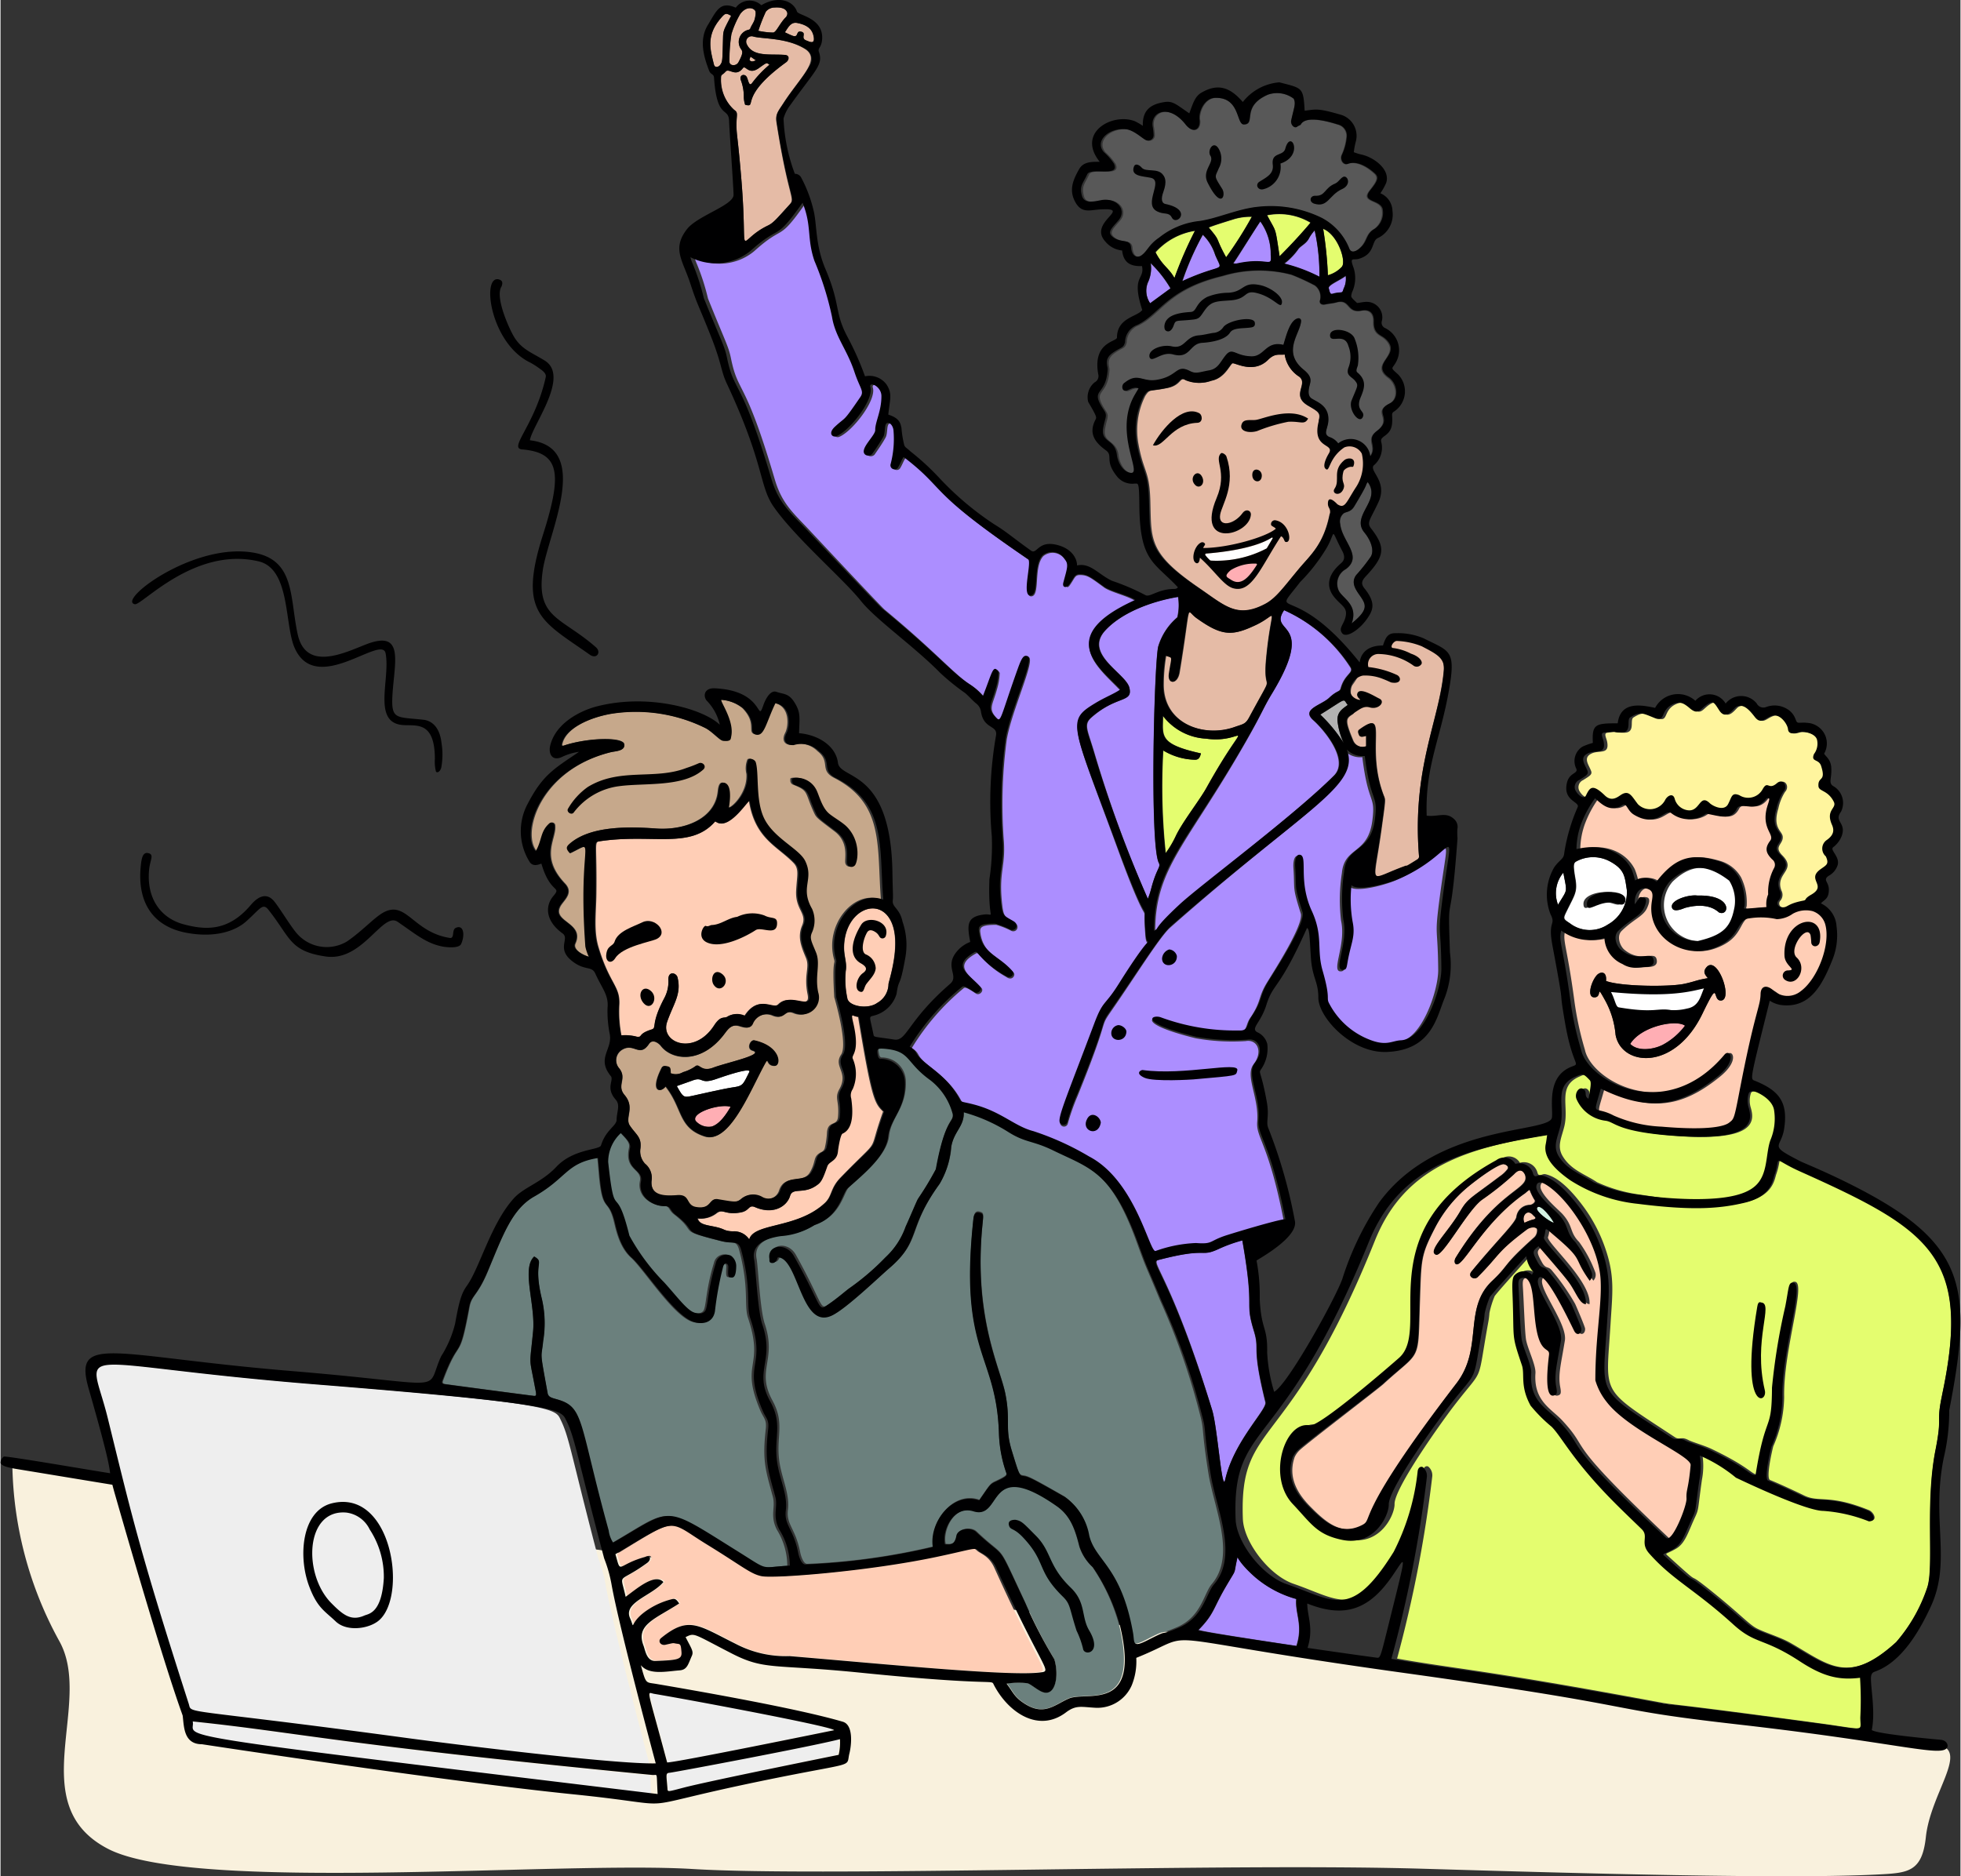 <svg xmlns="http://www.w3.org/2000/svg" width="650" height="622" viewBox="0 0 470 450">
  <rect x="0" y="0" width="470" height="450" fill="#333333" stroke="none"/>
  <g id="streamlinehq-motivate-someone-for-working-work-400" transform="translate(-5.006 -7.985)">
    <path id="Path_573" data-name="Path 573" d="M160.589,105.575a84,84,0,0,0,12.507.566,42.837,42.837,0,0,0,11.219-1.594s-.98,5.505-3.962,6.536-16.572,1.131-18.122-.1S160.589,105.575,160.589,105.575Z" transform="translate(230.115 139.554)" fill="#fff"/>
    <path id="Path_574" data-name="Path 574" d="M6.164,151.789A90.333,90.333,0,0,0,17.4,193.857c8.384,14.939-8.819,39.222,11.7,49.863s108.442,2.9,140.195,4.837,126.541-1.509,175.4-.056c37.064,1.1,87.3,2.52,109.1,1.357,6.927-.37,10.343-.583,11.236-8.963,1.111-10.4,10.108-20.427,3.36-22C460.081,216.958,6.164,151.789,6.164,151.789Z" transform="translate(1.678 207.693)" fill="#f9f1dd"/>
    <path id="Path_575" data-name="Path 575" d="M137.813,35.024a5.319,5.319,0,0,1-.517,3.137c-.272.889-.279.852-1.146.918-1.905.142-1.873,1.051-2.378-1.092C133.581,37.189,136.5,36.087,137.813,35.024Z" transform="translate(189.764 39.178)" fill="#ac8eff"/>
    <path id="Path_576" data-name="Path 576" d="M133.223,30.413c3.539,1.4,5.6,7.908,4.44,9.164a7.178,7.178,0,0,1-3.311,2.023,90.62,90.62,0,0,0-1.129-11.187Z" transform="translate(188.973 32.497)" fill="#e4fd6f"/>
    <path id="Path_577" data-name="Path 577" d="M136.712,30.569a48.265,48.265,0,0,1,1.131,11.14,37.912,37.912,0,0,0-8.4-3.152,16.052,16.052,0,0,0,3.323-3.429c.573-.887,1.959-1.308,2.672-2.8A10.148,10.148,0,0,1,136.712,30.569Z" transform="translate(183.42 32.723)" fill="#ac8eff"/>
    <path id="Path_578" data-name="Path 578" d="M138.154,31.036c-2.346,2.821-4.736,5.388-7.388,8.1-1.139-7.508-.7-5.5-2.983-9.889a14.6,14.6,0,0,1,10.371,1.79Z" transform="translate(180.992 30.393)" fill="#e4fd6f"/>
    <path id="Path_579" data-name="Path 579" d="M133.455,37.672c.287,3.482-.541.456-8.165,2.16a2.5,2.5,0,0,1-.8-.069c.316-.267,5.826-9.228,6.487-10.07a13.408,13.408,0,0,1,2.476,7.979Z" transform="translate(176.132 31.454)" fill="#ac8eff"/>
    <path id="Path_580" data-name="Path 580" d="M132.422,29.226a93.822,93.822,0,0,1-6.139,9.759c-2.858-5.233-1.092-3.514-4.163-7.183,1.34-.541,3.091-1.078,6.039-2a13.792,13.792,0,0,1,4.264-.573Z" transform="translate(172.642 30.772)" fill="#e4fd6f"/>
    <path id="Path_581" data-name="Path 581" d="M127.4,35.794c1.93,4.624,2.3,1.665-7.837,6.367a68.652,68.652,0,0,1,4.9-11.172,11.63,11.63,0,0,1,2.939,4.8Z" transform="translate(168.86 33.332)" fill="#ac8eff"/>
    <path id="Path_582" data-name="Path 582" d="M126.386,30.6a94.688,94.688,0,0,0-4.9,11.356c-1.359-2.466-2.807-2.86-4.521-6.2a15.952,15.952,0,0,1,9.419-5.153Z" transform="translate(165.042 32.768)" fill="#e4fd6f"/>
    <path id="Path_583" data-name="Path 583" d="M117.126,33.78a28.2,28.2,0,0,1,4.736,6.054l-4.849,3.59a5.373,5.373,0,0,1-.576-4.969,8.035,8.035,0,0,0,.688-4.675Z" transform="translate(163.707 37.376)" fill="#ac8eff"/>
    <path id="Path_584" data-name="Path 584" d="M144.508,182.029c-10.7-1.6-22.2-3.384-23.407-3.82,3.784-3.879,3.429-5.037,6.46-10.263,2.875-4.964,1.851-2.569,2.743-6.612.318-1.438-.524-.189,4.291,4.114a25.5,25.5,0,0,0,9.867,5.295C144.133,174.278,146.149,176.962,144.508,182.029Z" transform="translate(171.233 220.696)" fill="#ac8eff"/>
    <path id="Path_585" data-name="Path 585" d="M143.079,168.523c.426,1.729-7.538,9.328-9.622,18.612-.757,3.367-1.829-12.59-3.1-16.736-9.881-32.292-14.965-35.47-12.881-36.019,12.186-3.206,9.832-.49,14.566-2.728a35.129,35.129,0,0,1,5.508-1.993c3.088,17.632.443,14.1,2.767,21.756C141.812,156.332,139.63,154.554,143.079,168.523Z" transform="translate(165.22 175.788)" fill="#ac8eff"/>
    <path id="Path_586" data-name="Path 586" d="M132.738,189.693c1.379.135.98-1.021,1.283,4.577C12.031,179.332,24.52,180.934,23.648,176.839,48.75,179.479,57.975,182.344,132.738,189.693Z" transform="translate(26.991 243.989)" fill="#eee"/>
    <path id="Path_587" data-name="Path 587" d="M110.744,178.574a13,13,0,0,1-.311,3.774c-.245.056-30.685,6.257-36.8,7.866-3.882,1.024-3.776,1.08-3.84.189-.225-3.127-.49-3.673.465-3.754C71.284,186.572,104.474,180.254,110.744,178.574Z" transform="translate(95.306 246.503)" fill="#eee"/>
    <path id="Path_588" data-name="Path 588" d="M69.046,174.252c9,1.528,42.67,7.92,42.722,8.74-1.469.287-37.846,7.837-39.641,7.739C67.2,172.038,67.2,173.931,69.046,174.252Z" transform="translate(92.855 239.944)" fill="#eee"/>
    <path id="Path_589" data-name="Path 589" d="M147.072,237.626c-9.889.233-48.521-4.653-59-6.083-54.7-7.481-51.041-5.618-51.881-8.265-11.618-36.545-13.469-45.021-19.2-68.558-4.526-18.612-10.616-12.979,50-8.081,58.62,4.736,57.609,6.1,58.86,8.635,2.067,4.185,2.5,8.385,8.985,33.1a33.122,33.122,0,0,1,1.714,6.054C138.317,204.734,147.058,237.572,147.072,237.626Z" transform="translate(13.49 193.275)" fill="#eee"/>
    <path id="Path_590" data-name="Path 590" d="M182.2,96.2a9.262,9.262,0,0,1,1.249,6.367c-.867,4.631-2.432,6.634-8.7,8.128a8.65,8.65,0,0,1-6.69-14.28C172.339,92.328,176.531,91.789,182.2,96.2Zm-2.966,7.624c2.432,1.007,3.414-4.305-5.192-4.068-2.03-.3-6.568,1.06-6.147,2.831.34,1.447,2.909.186,3.154.12,5.809-1.587,7.917,1.011,8.172,1.117Z" transform="translate(237.918 123.024)" fill="#fff"/>
    <path id="Path_591" data-name="Path 591" d="M167.646,93.166c3.446,1.959,3.382,3.639,3.894,6.857a8.968,8.968,0,0,1-4.572,8.228,7.741,7.741,0,0,1-9.061-.34c-1.641-1.065-1.638-1.1-.735-2.939,1.9-3.9,2.6-4.582,2.064-7.7-.6-3.482-.438-3.833.3-4.229A8.407,8.407,0,0,1,167.646,93.166Zm2.65,9.659c1.273-3.429-9.245-3.108-9.157.47.056,2.312,1.991-.309,5.679-.37C168.111,102.905,169.789,104.193,170.3,102.825Z" transform="translate(223.461 121.5)" fill="#fff"/>
    <path id="Path_592" data-name="Path 592" d="M292.493,181.706c-1.548,7.327.13,4.484-1.594,13.342-2.517,12.94-.245,28.288-2,33.1a38.624,38.624,0,0,1-7.347,12.957c-11.5,10.579-16.354,5.449-25.511.23-2.613-1.489-6.891-2.682-8.547-3.749-1.893-1.225-3.918-3.5-10.67-8.912-7.055-5.655-.49.558-10.214-8.27-.676-.615-.331-.269,2.055-1.648,2.2-1.276,2.9-3.994,4.531-7.518.98-2.111.62-1.663,1.66-8.985a17.318,17.318,0,0,0,.12-5.975,35.246,35.246,0,0,1,8.571,5.307c2.748,1.317,16.694,8,20.794,7.981a35.755,35.755,0,0,1,10.775,2.51c2.1-.044.852-2.128-.186-2.552-9.629-3.918-11.924-1.731-15.6-3.539-1.677-.825-6.25-2.961-8.133-3.693-1.043-.406.509-7.121.781-8.118a29.962,29.962,0,0,0,2.6-11.755c-.245-11.167,5.358-27.352,2.618-27.673-1.225-.147-1.048,1.153-1.92,5.689a151.888,151.888,0,0,0-3.159,19.53c-.039,11.052-1.489,5.615-3.9,21.012-1.523,0-1.636-1.638-11.157-6.186-1.587-.757-4.584-1.624-5.432-2.079-1.773-.953-2.089.078-3.264-.7-18.22-12-16.472-9.732-15.428-27.053.441-7.288,1.065-11.265-1.087-17.738a37.3,37.3,0,0,0-5.243-10.285c-4.548-6.206-7.467-7.555-9.206-7.976-.953-.233-1.5.818-1.959-.3a3.345,3.345,0,0,0-4.224-2.449,3.083,3.083,0,0,0-4.54-.884c-30.82,17.062-15.13,40.3-23.049,47.446-1.979,1.785-19,16.7-21.218,16.254-5.914-1.18-10.229,12.274-4.048,18.889,4.408,4.717,5.694,7.347,11.738,8.61,7.648,1.6,11.113-5.924,11.052-8.473-.088-3.754,11.155-19.528,14.272-23.583,7.45-9.7,5.388-4.538,8.175-19.888a18.676,18.676,0,0,0,.306-2.356,21.848,21.848,0,0,1,1.224-3.972c.1-.416,7.557-8.623,8.659-9.879a7.153,7.153,0,0,0,1.744,3.86c-.145-.042-.331.681-.431.566a2.831,2.831,0,0,0-4.055.14c-.571.546-.61,1.959-.514,4.447.451,11.561-.365,9.406,2.233,17.189.735,2.2-.49,4.991,2.062,9.7a35.908,35.908,0,0,0,4.991,5.069c2.4,2.449,4.822,7.751,13.993,17.27,2.694,2.8,8.361,7.388,9.255,8.444.549.647-.216,3.024,2.089,5.652,5.633,6.428,8.05,6.228,17.569,14.961,5.206,4.773,7.69,3.541,16.266,9.306.333.225,8.985,4.3,14.089,3.651a103.126,103.126,0,0,1,.022,10.489c-.042,3.641,1.638,3.105-10.023,1.523-40.652-5.517-33.119-4.068-39.183-5.194-41.01-7.628-48.139-7.837-62.137-10.33a301.592,301.592,0,0,0,8.429-43.647,2.731,2.731,0,0,0-.9-2.356c-.343-.3-1.193-.145-1.293,1.036a55.544,55.544,0,0,1-5.689,19.278C152.1,236,148.072,231.013,136.91,227.178c-5.767-1.981-11.931-9.935-12.139-15.6-.887-24.139,10.93-15.014,31.665-66.7,7.315-18.235,22.7-22.3,42.293-25.552-.122.8-.2,1.494-.335,2.17-.637,3.125,2.094,6.017,5.777,8.632a36.512,36.512,0,0,0,16.075,5.686c12.85,1.648,19.391,1.2,25.469-.284,6.24-1.526,6.546-5.363,6.972-6.585,1.69-4.849-.9-4.07,6.154-.874C289.723,142.085,299.487,148.6,292.493,181.706Z" transform="translate(178.149 160.661)" fill="#e4fd6f"/>
    <path id="Path_593" data-name="Path 593" d="M219.139,100.726c.8,1.609-2.025,1.9-.436,5.535.561,1.283.456,2.449-1.239,3.673-2.351,1.685-.34,3.7-.23,3.935.874,1.9.1,2.087-1.308,3.127-3.355,2.486,1.714,3.825-2.17,6.078-1.883,1.09-.928,1.244-1.905,1.435-4.046.791-3.6,1.758-5.143,1.577a.98.98,0,0,1-.7-1.648,2.133,2.133,0,0,0,.316-2.336c-1.766-4.305,3.847-4.849.14-8.571-2.131-2.14.289-2.6.125-4.457-.127-1.418-2.493-2.011-1.058-6.73a12.413,12.413,0,0,1,1.6-3.984c1.239-1.278-.039-3.35-1.518-2.055-2.05,1.8-2.087.375-3.492,2.586a4.337,4.337,0,0,1-5.287,1.5c-1.832-.735-1.281.409-2.336,2.06-.534.833-3.955.309-4.653-.367-2.478-2.417-2.2,2.241-5.268,1.678-1.469-.272-5.131-3.154-5.613-2.109-1,2.175-5.184,2.307-6.877.1-1.487-1.959-1.932-2.65-3.886-1.344a2.4,2.4,0,0,1-3.549-.154c-3.059-2.985-3.46-2.846-4.384-.98-.49.98-1.751-.024-2.312-.955a1.873,1.873,0,0,1,.735-2.792c1.57-.98,2.255-1.344,1.959-2.167-.561-1.548-2.15-3.294.3-4.31,1.8-.735,4.131.382,3.524-2.765-.181-.943-.9-2.023.091-2.14,3.84-.46,1.469-.02,3.98,0,2.855.017,1.251-3.027,2.251-3.654,2.371-1.484,2.917-1.007,5.838.174,2.694,1.085,1.124-2.082,4.584-3.468,1.531-.615,2.473.049,3.73,1.119,2.251,1.922,2.449-.181,4.668-1.249.953-.46,1.224.039,2.29,1.714,1.658,2.615,3.343-.446,4.085-.833,1.714-.9,3.2.918,4.379,2.449,1.5,1.959,2.361.171,4.18-.321s3.58,2.015,3.7,3.272c.145,1.489,1.984.877,2.449.735,1.109-.372,4,.176,4.433,1.763a4.163,4.163,0,0,1-.718,3.455c-.8,1.991,1.129,1.073,1.7,2.87,1.244,3.918-.815,2.412-.637,4.851C215.591,98.292,217.721,97.876,219.139,100.726Z" transform="translate(225.797 99.572)" fill="#fff59e"/>
    <path id="Path_594" data-name="Path 594" d="M216.321,100.149c8.6,3.059-1.374,27.048-8.606,20.453-1.7-1.545-3.9-1.991-3.94-.152-.076,3.289-1.322,3.9-5.094,23.877-1.224,6.465-1.3,6.23-2.4,7.1a14.719,14.719,0,0,1-7.3,1.959c-6.367-.98-14.64.122-20.451-2.858-4.856-2.488-4.653-.11-2.694-7.288,10.9,5.388,18.343,4.695,27.707-2.912,4.9-3.982,2.9-6.757,1.653-5.253-13.939,16.829-32.551,6.311-34.057-1.247a76.484,76.484,0,0,1-2.5-11.583c-1.827-13.672-2.9-14.4-2.2-16.981a11.422,11.422,0,0,0,10.259,1.79,7.156,7.156,0,0,0,4.281,6.25,5.53,5.53,0,0,0,4.038.8c.818-.181,3.918.367,3.318-1.974-.527-2.05-3.8.98-7.712-2.246-1.053-.867-1.959-3.262-.627-4.55,2.939-2.846,5.16-3.453,6.064-5.454.443-.98.933-2.375-.11-2.576-1.384-.269-.857.245-2.05,1.629-.176-2.353,1.168-4.555,3.289-3.583,1.342.612.862,1.959.7,3.443-.894,7.949,7.347,13.161,14.2,10.886,7.308-2.427,5.772-6.95,8.968-7.864a12.774,12.774,0,0,1,6.027-.191C210.468,101.766,213.159,99.025,216.321,100.149ZM193.83,122.058c2.958-.245-1-11.2-3.6-7.888-.842,1.075-.245,1.714.407,2.53-2.922.512-2.907.754-5.559,1.342-3.583.791-15.428.664-18.857-.671.245-2.5-1.447-2.243-2.226-1.362-1.315,1.489-2.427,5.2-.647,5.292,2.121.113.326-3.46,2.552.541a20.755,20.755,0,0,1,2.611,8.444c1.381,7.572,14.125,8.816,20.816-5.035C193.683,116.222,191.5,122.256,193.83,122.058Z" transform="translate(223.795 125.887)" fill="#ffceb6"/>
    <path id="Path_595" data-name="Path 595" d="M207.627,122.1a13.436,13.436,0,0,1-.884,7.014c-2.111,6.024,2,14.826-19.388,14.713-1.318,0-6.992-.833-12.2-1.619a36.082,36.082,0,0,1-10.435-2.98c-2.882-1.94-6.233-2.907-8.236-6.22-1.445-2.39-.316-4.371.372-7.173,1.2-4.851-1.714-9.578,3.539-11.914,1.79-.8,1.913-.825,3.448.808.455.49.159,1.9-.3,4.459-1.063-.6-.35-1.469-.98-2.126-1.129-1.176-2.449.791-1.856,2.226a8.647,8.647,0,0,0,6.881,5.187c2.378.3,2.613,2.816,17.863,3.735,17.953,1.082,16.9-4.163,16.094-6.962a5.76,5.76,0,0,1,.061-3.392c.174-.36.541-.551,1.384-.382C203.662,117.605,207.333,119.327,207.627,122.1Z" transform="translate(223.151 152.311)" fill="#e4fd6f"/>
    <path id="Path_596" data-name="Path 596" d="M204.263,101.007a1.629,1.629,0,0,1,.436,2.094,12.4,12.4,0,0,0-1.4,6.3,6.144,6.144,0,0,0-.409,3.051c-6.771.49-5.118.7-5.184-.617a13.684,13.684,0,0,0-1.366-6.548,8.5,8.5,0,0,0-4.807-3.869c-5.779-1.734-9.828-1.58-14.74,4.915a4.682,4.682,0,0,0-5.1-.279,16.53,16.53,0,0,0-.85-2.743c-1.942-3.764-6.517-6.355-13.053-4.775a18.452,18.452,0,0,1,1.224-6.367,26.448,26.448,0,0,1,3.184-5.846c1.66,1.526,3.673,3.46,6.436,1.67,1.134-.735,1.136,1.244,2.772,2.251,5.388,3.316,7.364-1.54,8.892-.35a6.766,6.766,0,0,0,8.268.115c3.4.6,5.833,1.714,7.313-1.183.965-1.886,4.19,1.2,6.872-2.278a.708.708,0,0,1,.673-.274c.424.22-.3,1.533-.583,3.012-.86,4.57,2.047,5.792.933,7.251C202.367,98.389,202.837,99.581,204.263,101.007Z" transform="translate(226.048 113.114)" fill="#ffceb6"/>
    <path id="Path_597" data-name="Path 597" d="M173.067,176.621c5.189,6.928,20.194,12.955,19.988,15.257-.534,5.988-1.092,5.8-.992,8.018.081,1.785-3.428,10.79-4.866,9.428-26.24-24.778-18.245-20.309-25.586-28.212-2.647-2.848-6.879-4.626-6.416-11.314.137-2.008-2.015-6.122-2.29-8.27-.3-2.366-.49-8.775-.735-12.58-.1-1.629.191-1.869.877-2.06.913-.245,1.516.512,1.905,1.521,1.075,2.8.71,9.061,2.015,13.021,1.109,3.372,2.637,2.361,2.449,3.975-.282,2.4-1.224,10.342,1.127,9.747.718-.184.882-.522.6-2-.573-3.051.2-5.547,1.107-11.2.622-3.889-6.029-12.024-5.454-14.53.911-3.98,7.249,9.458,8.571,12.169.676,1.384,1.82.747,1.734-.49-.034-.49-2.1-5.322-2.4-5.961a53.733,53.733,0,0,0-5.473-7.883c-1.021-1.32-1.494-.284-2.471-2.069-1.384-2.525-1.308-2.662.149-3.9,4.222,4.966,5.664,6.644,7,8.39,1.886,2.476,2.647,5.417,4.256,5.552.465-5.456-10.379-14.8-9.955-16.077.735-2.2-.269-2.762,2.412-.465,7.418,6.367,4.234,4.962,8.454,10.905a1.959,1.959,0,0,0,.4-2.184,29.811,29.811,0,0,0-3.813-7.1c-2.341-2.346-1.337-3.732-3.945-6.651-.874-.98-4.695-4.09-5.273-6.262-.135-.5-.024-2.287,2.241-.9,5.265,3.23,12.507,14.059,12.979,22.839.333,6.122-1.242,13.557-1.249,24.169A15.017,15.017,0,0,0,173.067,176.621Zm-10.614-38.306-.029-.022c-.022.118-.027.113.029.022Z" transform="translate(217.89 167.542)" fill="#ffceb6"/>
    <path id="Path_598" data-name="Path 598" d="M157.559,93.581c.918,5.013,1.082,3.764-1.261,7.7A7.756,7.756,0,0,1,157.559,93.581Z" transform="translate(222.21 123.707)" fill="#fff"/>
    <path id="Path_599" data-name="Path 599" d="M153.986,126.6c.735-1.264,3.779,2.882,3.984,3.6C156.964,129.947,153.526,127.395,153.986,126.6Z" transform="translate(219.506 171.085)" fill="#d4f2e2"/>
    <path id="Path_600" data-name="Path 600" d="M186.2,137.879c.882-.671,2.62-.735,2.515.262a2.251,2.251,0,0,1-.642,1.6c-7.952,7.122-5.828,6.433-10.107,10.484-7.009,6.639-2.025,16.053-8.517,24.595-24.979,32.852-19.347,32.507-22.457,34.067-5.018,2.53-8.694-.531-12.661-4.553-3.353-3.4-5.287-7.246-3.725-11.8a5.388,5.388,0,0,1,1.288-1.756c1.991-1.834,18.668-14.552,20.032-15.8,9.191-8.432,8.253-4.717,8.767-20.248.321-9.688.23-10.653,3.549-17.106a31.942,31.942,0,0,1,8.113-10.129c3.044-2.5,7.117-5.373,8.326-5.312.416.022,1.337.49,1,1.166a7.5,7.5,0,0,1-1.844,1.761c-7.136,5.417-7.677,5.258-9.509,8.424-2.956,5.1-7.888,9.566-5.738,10.391,1.56.6,7.4-10.53,10.922-13.183a70.237,70.237,0,0,0,7.624-6.139c1.073-1.166,1.7-.891,1.979-.735a2.065,2.065,0,0,1,.82,1.393c.446,3.147-6.935,3.458-16.628,19.332-.617,1.011-.174,2.062.722,1.469,2.106-1.381,6.722-10.53,15.69-16.856.326-.23,1.136-1.1,1.224-.757a13,13,0,0,0,1.224,2.471c.2.446-.666,1.068-1.207,1.082a3.274,3.274,0,0,0-3.184,2.772c-.088,1.442-4.445,5.478-10.734,13.18-1.029,1.259.7,2.121,1.469,1.335C180.114,143.595,178.8,143.5,186.2,137.879Z" transform="translate(184.726 164.949)" fill="#ffceb6"/>
    <path id="Path_601" data-name="Path 601" d="M154.862,127.474c.465.509.98.735.37,1.055a11.12,11.12,0,0,0-2.344.867C152.084,127.949,153.444,125.924,154.862,127.474Z" transform="translate(217.587 171.889)" fill="#ffceb6"/>
    <path id="Path_602" data-name="Path 602" d="M239.86,190.376c14.042-5.917,13.285-15.793,10.665,4.1-1.305,9.9-.451,6.436-.355,17.3.044,5.077-4.1,16.986-9.583,17.255-2.2.108-3.4,1.5-7.543-.179a18.333,18.333,0,0,1-9.588-8.816c-.622-1.254.411-1.1-1.469-7.68-1.5-5.231.2-8.287-2.6-14.429-3.326-7.32-.771-13.349-2.9-13.469-1.043-.059-1.1,2.04-1.043,2.826.384,5.75-.328,4.3,1.761,10.966.845,2.694-6.842,14.49-8.194,16.741-2.138,3.563-1.171,4.273-4,8.456-1.156,1.714-.551,3.409-3,3.223a50.381,50.381,0,0,1-18.352-3.117c-2.055-.867-6.1,1.063,8.375,4.653a49.877,49.877,0,0,0,11.963.671c2.731-.509,4.264,2.481,1.893,5.569-2.126,2.77,1.34,7.868.874,13.788-.306,3.9,2.694,4.9,6.367,23.755-2.05.179-11.924,3.215-13.893,3.85-4.357,1.411-3.154,2.2-7.325,1.893a31.548,31.548,0,0,0-9.6,1.91c-1.433.478-4.709-16.881-15.776-22.7a65.7,65.7,0,0,0-13.236-6.086c-4.408-1.141-7.553-4.626-14-6.367-2.939-.791-3.054-.47-3.5-1.313-3.382-6.367-8.816-8.253-10.286-11.057a3.51,3.51,0,0,0-1.594-1.543,56.947,56.947,0,0,1,12.345-14.3c.377-.311.531-.49,3.042,1.2.842.566,1.959-.629,1.359-1.308-2.716-3.1-7.068-5.143-1.369-8.285a.49.49,0,0,1,.722.171,22.774,22.774,0,0,0,6.556,5.432c1.445,1.073,2.273-.426,1.82-.98-3.274-3.918-7.315-4.229-8.02-9.673-.145-1.1.032-1.856,3.82-1.834a19.718,19.718,0,0,1,3.673,1.469c1.288.431,2.04-1.224.762-2.015-2.2-1.344-2.637-1.139-2.993-4.163-.923-7.864.781-9.076.387-15.247a116.522,116.522,0,0,1,.681-24.472c1.2-7.043,6.916-19.038,5.282-19.783-.98-.448-1.469.35-2.385,2.956-4.163,11.7-3.945,13.028-5.126,11.845-2.383-2.39-1.158-3.218-.11-7.1a15.9,15.9,0,0,0,.666-3.918c-1.318-2.1-1.535.245-3.725,5.765a14.151,14.151,0,0,0-3.279-2.885c-4.048-2.638-8.175-7.766-20.64-18.083-.793-.656-16.9-17.855-17.6-18.612-4.3-4.616-6.957-6.651-8.721-12.641C83.8,69.369,82.356,73.939,80.554,65.034c-.571-2.806-1.359-3.975-5.493-14.27a53.949,53.949,0,0,0-2.65-8.236c-.382-.833-.683-1.944-.436-1.523a12.979,12.979,0,0,0,14.162-1.575c7.423-6.705,5.544-1.824,12.365-11.564,2.236,5.659.965,8.446,2.811,13.959a73.854,73.854,0,0,1,4.163,13.393c.784,4.932,3.529,7.768,5.348,13.315,1.325,4.031,2.38,4.543,1.393,6-4.32,6.367-3.262,4.518-6.029,7.126-1.753,1.651-.529,2.647.331,2.3,3.154-1.283,8.966-8.745,8.081-11.794-.429-1.5,2.611-.245,2.62,2.15.015,3.639-1.518,6.245-1.469,8.16.034,1.389-4.092,4.771-2.268,5.975a1.259,1.259,0,0,0,1.54-.245c.916-1.342,1.859-2.672,2.635-4.095.556-1.021.191-3.1.918-3.323.791-.245,1.447.9,1.509,1.785a24,24,0,0,1-.7,8.113.98.98,0,0,0,1.839.654c.544-.928.762-1.7,1.264-2.393,10.469,8.106,5.162,7.837,29.537,24.529,1,.681-1.665,9.083.671,8.73,2.079-.316.384-7.1,2.787-9.641a3.514,3.514,0,0,1,5.143.757c1.112,1.384,1.371,1.673.433,5.233-.348,1.322.1,1.94.779.98,1.224-1.746,1.193-2.449,2.466-2.432,1.8.015,2.505.61,5.789,3.012,1.433,1.048,5.828,2.074,7.361,3.171-19.276,8.787-8.326,16.31-3.534,21.492-1.367,1.019-3.539,1.82-6,3.328-6.967,4.276-5.505,4.842,5.478,34.934,8.632,23.647,5.593,9.117,6.566,20.76.358,4.249,2.922-3.335-6.482,11.809-3.313,5.336-3.612,3.7-5.738,9.406-6.169,16.572-8.488,22.04-8.241,23.591a.95.95,0,0,0,1.825.162,51.857,51.857,0,0,1,2.361-6.717c8.344-20.571,4.788-15.627,8.326-20.738,5.52-7.944,11.383-17.431,13.863-19.628,32.02-28.346,45.117-33.771,41.83-42.46a5.211,5.211,0,0,0,4.264,1.553c1.437,11.713,3.206,8.887,2.412,15.156-1.051,8.309-6.7,6.179-7.308,12.6A42.668,42.668,0,0,0,226.873,200c1.318,5.877-2.711,12.561.13,12.137.811-.122.642-.835,1.163-3.306.735-3.519,1.58-5.052.916-8.295a31.679,31.679,0,0,1-.26-8.723C230.424,193.354,237.278,191.463,239.86,190.376Z" transform="translate(99.595 28.808)" fill="#ac8eff"/>
    <path id="Path_603" data-name="Path 603" d="M153.915,71.512c3.382,1.8,4.957,3.8,4.7,6.857-1.007,11.875-7.592,23.265-5.924,44.409a.862.862,0,0,1-.446.98c-.049.029-3.093,2-2.51,1.418l-.051-.029.015.044c-9.377,3.362-7.979,5.713-6-8.547,1-7.185,1-7.237.661-8.081-4.695-11.953,1.413-21.33-5.841-16.033-.49.35-.245.877-.073,1.3.262.666.962.377,1.678.211v2.5a2.486,2.486,0,0,1-3.147-1.34c-1.986-4.795-1.834-5.273-.291-6.255,2-1.273-1.337-3.955-.034-6.982a35,35,0,0,0,2.939-4.868c.862-2.694,3.049-3.6,3.629-3.414,1.869.6,2.182-2.319,3.451-2.8a11.939,11.939,0,0,1,7.251.627Z" transform="translate(192.465 90.447)" fill="#e5bba6"/>
    <path id="Path_604" data-name="Path 604" d="M180.5,60.226c2.106,1.528,2.486,5.086.272,6.193-4.3,2.145.98,3.539-3.108,6.651-2.743,2.084.245,3.563-1.575,6.09a4.687,4.687,0,0,0-7.624-3.118,4.281,4.281,0,0,0-2.1-1.535c-1.619-.749-.245-2.109-.225-4.119.051-3.443-2.642-4.232-4-5.143-.918-.61-.779-1.959-.448-3.213.282-1.075.539-2.062-1.413-3.673-5.312-4.359-.749-8.779-.627-11.755a.6.6,0,0,0-.71-.612c-1.91.36-2.806,4.08-3.5,6.382-4.185-1.024-4.474,2.831-7.577,2.76-4.046-.1-4.472-2.39-6.225-.13-1.242,1.6-1.729,3.122-3.813,3.5-2.5.456-3.144.918-4.636.14-3.26-1.714-2.762,1.33-7.89,2.15-3.429.549-4.384-1.827-7.508.647a1.254,1.254,0,0,0-.465,1.629c.708,1.117,2.03-.9,3.735-.245-.436.767-.894,1.484-1.273,2.241-4.423,8.816,2.251,18.4-.593,18.063-1.9-.223-3.076-2.6-3.282-4.31-.478-4-3.992-2.819-3.208-6.7.47-2.334.98-2.76.162-3.994-3.61-5.505.47-3.113.857-9.842.051-.862-.953-2.449,1.193-3.984,2.064-1.469,2.515-1.029,2.939-2.557a4.479,4.479,0,0,1,2.9-4.141c5.451-2.694,7.016-8.618,20.2-11.792a29.923,29.923,0,0,1,16.408-.3,52.65,52.65,0,0,1,5.584,2.586,3.375,3.375,0,0,1,1.244,3.429c-.328.847.34,1.325,1.224,1.117.808-.189,1.829-.245,2.628-.47,3.406-.965,2.351,2.694,6.054,1.959,1.469-.294,2.9.272,2.831,2.628-.088,3.027,1.619,3.142,2.694,4.1C184.027,54.819,175.671,56.721,180.5,60.226Zm-56.85-4.653-.015-.024.024.024Z" transform="translate(157.217 38.427)" fill="#585858"/>
    <path id="Path_605" data-name="Path 605" d="M181.355,44.84a4.751,4.751,0,0,1-1.864,4.878c-2.28,1.278-1.509,3.162-3.889,4.942-.384.289-1.611,1.051-2.121-.137a14.255,14.255,0,0,0-6.59-7.442,27.21,27.21,0,0,0-14.939-2.667c-4.856.443-9.732,2.8-14.032,3.429a18.367,18.367,0,0,0-9.673,4.031c-2.449,1.714-2.709,3.166-4.126,4.2-.962.705-2.273.36-2.471-1.8-.213-2.285-2.241-1.048-4.2-2.476-1.658-1.207-.49-2.131,1.2-4.109,2.1-2.449-.365-5.62-4.259-4.827-2.062.421-3.94.735-4.425-1.107-.634-2.412.313-3,1.251-5.108.811-1.829,7.966.823,6.33-2.615a13.89,13.89,0,0,0-2.4-2.753c-2.236-2.679,1.193-5.809,5.143-5.5,1.829.144,3.85,2.079,4.7,2.542a1.293,1.293,0,0,0,1.989-1.183,14.743,14.743,0,0,0-.2-1.886c-.659-3.673,3.847-5.657,7.758-.637,1.94,2.488,3.646,1.107,3.333-1.092-.264-1.854,1.129-5.184,3.7-5.268,5.983-.193,5,6.426,6.84,6.384,2.978-.069-.774-4.271,5.679-7.146a6.539,6.539,0,0,1,6.174.958c.551,1.254.1,1.959-.6,5.211-.206.958.735,2.118,1.5,1.455.23-.2.666-.245.8-.49,1.386-2.52,8.17-.144,8.855.042a2.743,2.743,0,0,1,2.062,2.9,13.47,13.47,0,0,1-1.139,4.32c-.583,1.122.326,2.62,1.384,2.216,2.175-.825,4.773.759,6.47,2.349,1.019.953.451,1.944-1.149,3.97C176.129,43.351,180.635,42.636,181.355,44.84Z" transform="translate(154.832 13.224)" fill="#585858"/>
    <path id="Path_606" data-name="Path 606" d="M141.049,67.368c1.528,1.869,2.4,4.3,1.535,5.775a43.484,43.484,0,0,1-3.485,4.472c-1.589,2.2.517,4.19,1.469,5.794s1.073,2.878-2.532,5.8c1.56-4.386-1.905-5.841-3.022-7.748a4,4,0,0,1,1.658-5.309c4.119-3.13-.98-6.634-1.371-10.849a2.537,2.537,0,0,1,.872-2.557c.671-.4,1.653-.272,2.466-1.633,3.759-6.284,2.449-4.793,3.213-5.831a4.263,4.263,0,0,1,.421,4.548C141.145,62.34,138.975,64.836,141.049,67.368Z" transform="translate(191.009 68.342)" fill="#585858"/>
    <path id="Path_607" data-name="Path 607" d="M169.412,65.942a18.467,18.467,0,0,1-1.555,10.477c-2.706,4.614-6.367,3.066-6.73,4.859-1.452,7.131-4.624,9.693-7.249,12.862-3.739,4.516-5.493,7.134-8.155,8.535-6.612,3.473-9.436.463-15.69-3.837-12.311-8.466-11.561-11.51-11.819-20.865-.2-7.479-1.594-6.776-2.868-13.814A18.318,18.318,0,0,1,116.99,52.7c1.2-1.775.867-.962,5.388-1.9,3.458-.715,2.858-2.922,4.523-1.864a8.3,8.3,0,0,0,6.034.115c3.2-.6,4.44-3.984,5.045-4.185s5.033,2.635,8.5-.838c1.646-1.653,2.657-1.1,3.95-1.269a7.673,7.673,0,0,0,3.5,5.348c2.175,1.81-2.106,4.457,2.084,6.933,2.366,1.4,3.037,1.734,2.566,3.429.446,3.828,3.353,6.938,5.809,5.909A4.521,4.521,0,0,1,169.412,65.942Z" transform="translate(162.527 50.241)" fill="#e5bba6"/>
    <path id="Path_608" data-name="Path 608" d="M163.511,81.458c1,1.484-1.283,1.6-2.26,5.143-.245.916-.847.441-2.758,2.265s-6.776,2.733-3.813,5.373c2.449,2.172,8.73,9.509,4.976,13.29-9.585,9.651-31.836,26.365-36.734,30.969-6.739,6.338-4.653,5.579-6.1,6.367,0-15.316,7.653-20.718,21.808-45.587,3.984-7,4.08-7.91,6.179-11.388,10.9-18.066-1.026-14.145,2.907-20.042a36.942,36.942,0,0,1,15.791,13.609Z" transform="translate(165.088 86.477)" fill="#ac8eff"/>
    <path id="Path_609" data-name="Path 609" d="M132.943,80.069c6.612-4.124,5.287-3.884,6.541-2.314-1.269.958-2.694,1.734-2.4,4.08a16.942,16.942,0,0,0,1.455,5.091,36.244,36.244,0,0,0-5.593-6.857Z" transform="translate(188.572 99.313)" fill="#b2b2b2"/>
    <path id="Path_610" data-name="Path 610" d="M137.917,60.933l-1.369,2.312a.282.282,0,0,1-.093.093,25.773,25.773,0,0,1-13.288,2.912.475.475,0,0,1-.316-.13,8.8,8.8,0,0,1-1.063-1.178.245.245,0,0,1,.186-.384c1.932-.162,11.248-.84,15.732-3.825a.149.149,0,0,1,.211.2Z" transform="translate(172.128 76.198)" fill="#fff"/>
    <path id="Path_611" data-name="Path 611" d="M139.815,71.071c5.588-2.682,3.639-5.317,2.4,8.194-.879,9.551,2.694,1.425-4.051,14.015-.9,1.682-1.428,1.58-3.482,2.319-7.241,2.606-17.015-.715-16.961-10.244a40.711,40.711,0,0,1,.593-6.882c1.749.691,1.455-.225.771,4.3-.4,2.672,1.959,2.611,2.449-.26,2.907-17.632,1.384-15.036,4.092-13.068C131.7,73.862,134.151,73.789,139.815,71.071Z" transform="translate(166.252 86.784)" fill="#e5bba6"/>
    <path id="Path_612" data-name="Path 612" d="M131.1,63.58c-1.937,3.024-3.8,5.155-6.235,3.534-.98-.651-1.714-.774-.039-2.275a10.761,10.761,0,0,1,6.083-1.57.2.2,0,0,1,.191.311Z" transform="translate(175.147 79.886)" fill="#ffaeb4"/>
    <path id="Path_613" data-name="Path 613" d="M128.139,83.694c9.71,1.411,10.484-7.09.037,11.8-1.714,3.091-5.779,8.265-7.347,11.657a24.662,24.662,0,0,1-2.39,4.06,150.956,150.956,0,0,1-.59-24.71,15.066,15.066,0,0,0,7.4,2.241c.98.069,1.33-.375,1.609-1.513-10.325-2.285-9.061-4.315-9.061-9.041a13.763,13.763,0,0,0,10.347,5.5Z" transform="translate(166.022 101.449)" fill="#e4fd6f"/>
    <path id="Path_614" data-name="Path 614" d="M186.473,213.013c1.344,8.434,6.715,19.636.8,26.578-1.905,2.236-2.5,7.863-8.366,10.349-5.508,2.331-1.5-.039-7.423,3.017-3.673,1.9-3,.49-3.406-1.829-2.829-16.05-8.992-17.248-10.4-23.39a14.326,14.326,0,0,0-5.775-9.208c-7.807-4.484-8.664-4.876-9.818-5.032-1.007-.14-1.011-.2-2.8-6.088-1.7-5.608-.2-7.146-1.553-13.773-1.21-5.929-7.036-17.258-5.659-37.545.362-5.363.884-5.517-.551-5.877-.906-.22-1.256.593-1.354,1.523-3.487,32.6,5.51,32.081,6.081,51.766a31.7,31.7,0,0,0,1.668,9.061c.262.791.453.921-2.694,2.4-1.188.556-1.352,1.058-3.673,4.386-6.164-2.184-11.9,5.057-11.02,11.2a158.242,158.242,0,0,1-30.237,4.18c-.938.064-1.538-1.905-1.714-2.782-1.1-5.738-3.377-6.59-2.939-10.18.473-3.962-1.535-7.562-2.091-11.863-.752-5.824,1.393-8.836-1.609-14.339-4.028-7.379,1.109-9.6-1.864-18.428-1.141-3.384-1.567-13.579-1.959-15.644-.683-3.617,2.679-5.1,6.338-5.633a16.937,16.937,0,0,0,7.959-2.633c5.968-1.979,6.578-7.641,7.9-8.846,3.375-3.086,9.1-7.648,9.6-12.34.49-4.53,4.291-6.69,3.994-13.3a5.77,5.77,0,0,0-5.633-5.464c-.49.054-.659-.306-.762-.735-.372-1.587-.191-1.824,1.452-1.695,6.424.507,4.984,3.215,10.961,7.543a15.2,15.2,0,0,1,5.339,8.17c.245,2.255-1.771.676-4.031,13.288a74.317,74.317,0,0,1-4.249,7.1c-.36.622-1.864,4.337-2.917,6.637a18.441,18.441,0,0,1-4.856,7.457,58.923,58.923,0,0,1-8.37,7.261c-.8.507-3.215,2.743-5.814,4.428-1.68,1.09-1.249-.9-7.484-12.125-1.817-3.269-6.289-2.682-5.809.637.059.4-.144.948.49,1.058.845.149,1.256-.517,1.5-1.34,4.861.042,5.454,17.125,12.585,14.1,3.184-1.347,11.532-9.458,13.746-11.361,7.795-6.7,4.119-9.257,12.061-20.326a20.441,20.441,0,0,0,2.75-8.858c.688-3.879,3.184-4.976,2.983-8.395a39.057,39.057,0,0,1,10.616,4.739c4.163,2.642,5.73,2,10.655,4.425,8.789,4.337,13.866,5.067,20.081,22.1,2.694,7.418,1.565,4.163,5.723,14.243a164.8,164.8,0,0,1,9.735,28.114C185.417,202.778,184.839,202.769,186.473,213.013Z" transform="translate(108.187 148.328)" fill="#6b807d"/>
    <path id="Path_615" data-name="Path 615" d="M132.063,66.534a12.825,12.825,0,0,1-.169,4.915,14.745,14.745,0,0,0-4.582,7.063c-.98,4.687-2.02,47.585.147,51.854.465.913-.2,1.141-1.183,4.075-.7,2.079-.664,2.694-1.425,4.575A298.67,298.67,0,0,1,112,103.782c-1.594-5.4-2.581-6.58-.617-8.309,6.122-5.388,9.935-3.429,9.061-7.129-.823-3.463-10.934-8.023-5.809-13.687C118.52,70.369,125.6,67.621,132.063,66.534Z" transform="translate(155.28 84.58)" fill="#ac8eff"/>
    <path id="Path_616" data-name="Path 616" d="M138.283,187.425c4.834,20.8-8.015,15.352-12.245,17.243-3.343,1.494-5.75,4.131-10.2,1.384-2.787-1.714-2.968-2.924-4.553-4.974a17.357,17.357,0,0,1,4.817-.12c.671.037,2.1,1.354,3.318,1.959,3.553,1.8,4.381-3.906,3.184-7.753a113.359,113.359,0,0,1-6.9-13.469c-7.241-15.487-4.09-9.884-11.674-17.074-1.283-1.224-4.366-.767-4.675.936-.424,2.336-1.565,2.091-2.733,2.04-.762-3.157,1.986-9.416,6.776-7.917,6.992,2.2,2.89-13.207,19.807-1.224,3.318,2.351,4.408,5.708,5.41,9.72a11.655,11.655,0,0,0,3.162,4.944A46.7,46.7,0,0,1,138.283,187.425Z" transform="translate(135.055 210.667)" fill="#6b807d"/>
    <path id="Path_617" data-name="Path 617" d="M155.085,167.834c10.761,23.821,13.063,24.58,10.856,24.979-6.414,1.163-36.259-1.837-60-3.874a25.26,25.26,0,0,1-12.734-2.922c-8.98-4.506-11.165-6.828-17.743-1.42-.882.735-.12,1.876,1.024,1.619,2.486-.561,1.5-.389,2.939-.225.671.076.735.367.867,1.94.152,1.8-.833,1.971-6.164,2.177-2.121.083-2.449-2.6-2.863-3.72-1.9-5,2.816-6.367,8.486-10.09-.735-1.082-1-1.224-1.869-1.007a18.381,18.381,0,0,0-5.008,2.14c-5.613,3.48-3.3,5.855-4.812,2.329-1.611-3.766,5.344-5.388,7.939-8.625-2.03-2.2-6.355,1.629-8.961,3.558-1.344-6.184-1.959-2.927,5.116-8.152.98-.735.789-1.78-.078-1.55-7.259,1.922-6.015,4.653-7.469-.536,15.022-9.152,12.321-8.175,21.646-2.385,8.571,5.319,10.44,7.139,13.072,7.668,3.056.612,25.4-1.2,41.468-4.616,9.034-1.925,9.13-2.4,10.085-1.457C151.686,164.457,153.724,164.832,155.085,167.834Z" transform="translate(88.248 216.181)" fill="#ffceb6"/>
    <path id="Path_618" data-name="Path 618" d="M98.1,100.418c2.307,5.189-.49,13.584-.713,14.8a5.287,5.287,0,0,1-2.694,4.56c-2.263,1.66-6.953.8-7.151-1.207a21.292,21.292,0,0,1-.358-6.485c.355-2.025-.522-3.539-.4-6.122C87.179,97.291,95.278,94.073,98.1,100.418Z" transform="translate(120.536 128.768)" fill="#ffceb6"/>
    <path id="Path_619" data-name="Path 619" d="M128.92,95.423c12.1,6.215,10.185,16.511,11.206,29.191-6.424-2.532-13.567,6.029-11.25,14.277.4,1.43-.541-.519.059,9.112,0,.061,3.357,11.226,1.641,13.783-1.942,2.9,1.842,4.163-.382,8.206-1.308,2.371,0,2.679-.365,6.749-.213,2.336-2.5.735-2.652,3.889a20.236,20.236,0,0,1-.512,3.529,1.469,1.469,0,0,1-.911,1.033c-2.06,1.122-1.06,2.052-2.652,4.807-1.714,2.963-6.054.22-7.428,4.408A2.939,2.939,0,0,1,111.339,196a4.242,4.242,0,0,0-4.984.578c-1.117.806-1.5.676-5.488,0-2.155-.362-1.386,2.481-5.143,1.878-2.566-.414-1.308-3.115-4.535-2.855-3.49.282-6.3-.051-6.086-3.4a4.371,4.371,0,0,0-1.538-4.163,4.408,4.408,0,0,1-1.1-3.732c.3-2.694-1.011-3.164-2.522-5.429-1.293-1.94,1.318-4.276-1.264-7.347-2.028-2.412.764-3.953-1.371-6.526a2.939,2.939,0,0,1,.8-4.369c2.836-1.714,4.134,1.993,6.389-1.374.98-1.469,2.625.186,2.772.389,2.508,3.429,9.5,4.626,15.007-2.564.882-1.149,1.763-2.709,3.793-2.111,1.269.375,2.449.762,3.088-.49a3.673,3.673,0,0,1,4.947-2.02c2.9,1.146,2.466-1.753,5.157-.551a4.08,4.08,0,0,0,5.417-4.986c-.852-4,.593-6.813-.527-9.612-1.055-2.638-1.6-3.4-.938-4.842a7.043,7.043,0,0,0,0-5.633c-2.939-5.209.536-7-1.633-11.51-1.45-3.017-7.822-5.584-9.952-10.694-1.8-4.332-1.007-10.335-1.771-12.962-.245-.842-1.629-1.122-1.793-.6a5.689,5.689,0,0,0-.211,3.362c.323,4.54-3.59,8.231-4.366,8.082-.265.9,1.389-5.971-1.408-5.988-.882,0-1.021,1.347-1.124,2.238-.769,6.583-8.133,9.255-14.723,8.777-6.441-.465-15.538-.688-20.461,3.534-1.011.867-1.051,1.278-.078,2.4,6.725-3.2,1.807-3.561,3.693,22.449a11.581,11.581,0,0,0,.818,2.415c-1.489-.4-3.938-1.758-3.309-3.162,2.4-5.341-6.5-5.189-3.184-9.583,1.029-1.364,2.566-2.887.693-4.866-6.22-6.573-1.905-10.714-2.366-14a.718.718,0,0,0-1.188-.441c-2.226,1.959-1.729,4.1-3.255,6.69-3.688-4.239.749-19.486,17.784-23.755,1.073-.267,3.48-.262,3.218-1.91-.289-1.829-9.012-1.56-14.552.375a.245.245,0,0,1-.316-.274c.686-3.786,6.34-6.455,11.755-7.418A37.116,37.116,0,0,1,98,83.45c1.619.862,3.4,2.939,4.1,3.012,1.935.218,1.8-.377,1.94-1.092.793-3.918-3.078-8.907-2.246-8.721a9.24,9.24,0,0,1,5.1,2.025c3.458,3.585,1.2,5.579,2.8,6.223,2.143.86,2.535-2.64,4.824-7.452,3.791.735,3.507,5.464,2.638,7.173-.84,1.651-.321,2.99,1.714,2.882A5.931,5.931,0,0,1,124.9,89C128.181,91.563,125.257,93.539,128.92,95.423Zm4.425,21.036c.735-.436,1.817-5.672-1.8-9.362-1.082-1.1-3.149-2.224-4.281-3.184-1.832-1.56-2.427-4.7-3.169-5.919a5.209,5.209,0,0,0-5.451-2.566c-.336.122-.245.22-.245.673a1.009,1.009,0,0,0,.642.936c3.918,1.531,2.694,1.746,5.121,6.918.49,1.021.85,1.276,4.817,4.273,3.534,2.667,2.4,6.482,2.6,7.565a1.075,1.075,0,0,0,1.768.661Zm-18.808,48.06c1.614.022,1.575-4.69-4.883-6.122-.882-.2-1.915,2-.37,2.466,3.073.931-6.446,2.922-9.443,4.075-3.066,1.183-3.355-1.244-4.381-.262a10.059,10.059,0,0,1-2.887,1.354,3.387,3.387,0,0,1-2.971.26c-.056-.842.044-1.452-.688-1.619-.852-.2-1.2-.159-1.469.372-2.863,5.7-.262,6.059.958,4.408,4.18,5.211,2.99,9.908,9.387,11.978,5.748,1.859,10.565-10.219,14.189-16.971C113.375,161.862,112.272,164.49,114.538,164.519Z" transform="translate(76.004 99.14)" fill="#c6a88b"/>
    <path id="Path_620" data-name="Path 620" d="M110.93,107.939c3.257,19.77,3.943,20.757,6,22.743-4.048,11.226.176,5.1-10.234,15.857-2.5,2.581-1.942,4.374-3.759,6.081-6.676,6.264-16.915,4.707-18.058,8.76a4.237,4.237,0,0,0-3.859-1.925c-2.481-.14-1.6-.558-4.55-1.161-1.79-.365-3.563-.546-3.918-1.959a6.142,6.142,0,0,0,4.484-1.239c1.609-1.254,2.091.583,5.985-.245,1.935-.409,1.714-1.9,3.242-1.224,4.315,1.891,7.592-.149,8.356-2.711.6-2.045,3.147-.384,6.091-2.361,1.178-.791,1.523-1.183,2.731-4.7.446-1.3,2.317-1.2,2.53-3.637.042-.49.541-4,1.1-4.246,2.677-1.185,2.449-5.493,2.05-8.395a2.655,2.655,0,0,1,.34-2.27,9.277,9.277,0,0,0,0-7.366c-.321-1.019,1.793-1.354.125-8.591C108.932,106.514,109.527,107.954,110.93,107.939Z" transform="translate(99.705 143.904)" fill="#ffceb6"/>
    <path id="Path_621" data-name="Path 621" d="M87.935,13.718c.245,1.771-1.068,1.009-1.734.771-1.56-.556.064-1.751-1.178-2.109-1.518-.436-.553,1.513-2.155.953-.34-.118-1.127-.49-1.829-.828.8-1.207,1.433-2.54,2.939-2.246C86.015,10.662,87.627,11.507,87.935,13.718Z" transform="translate(112.07 3.238)" fill="#e5bba6"/>
    <path id="Path_622" data-name="Path 622" d="M94.79,14.5c4.244,2.557-.965,6.72-5.057,13.116-1.21,1.891-1.944,2.586-1.643,4.531,2.787,18,4.543,18.21,3.233,19.662C88.072,55.405,87.357,56.341,86,57c-7.905,3.823-4.621,9.389-6.316-11.206-.735-8.946-1.053-10.224-1.134-11.968-.157-3.343.556-3.862-.531-4.577a9.705,9.705,0,0,1-3.184-7.592c0-1.09.225-.644,1.122-1.651.8-.906,2.393,1.469,4.109-.82.617-.823,1.325,1.8,3.8,0,2.069-1.494,1.82-1.3,2.53-.808a25.959,25.959,0,0,0-4.114,4.347c-.735,1.019-.891-.463-1.254-1.3-.426-.98-1.81-.708-1.5.541A11.292,11.292,0,0,1,80.282,26,6.022,6.022,0,0,0,80.6,27.99c3.1.735-1.846-1.714,9.769-10.21.673-.49.894-1.653-.26-1.751-3.48-.3-7.717.585-9.142-2.63a1.3,1.3,0,0,1,1.631-1.78C84.8,12.211,90.433,11.866,94.79,14.5Z" transform="translate(102.972 5.147)" fill="#e5bba6"/>
    <path id="Path_623" data-name="Path 623" d="M113.462,132.974c.813,4.06-4.227-.573-7.1,2.39-1.349,1.384-4.69-2.449-8.081,2.762a4.455,4.455,0,0,0-4.009.135c-.867.691-1.6-.416-3.274,2.184-4.8,7.425-12.93,4.141-11.216-.84,1.516-4.408,3.468-6.612,2.486-10.682-.274-1.126-2.184-1.619-2.184.463a8.434,8.434,0,0,1-.938,4.45c-3.406,6.458-1.7,7.166-3.061,7.592-3.323,1.051-2.091,1.9-3.429,1.753a10.589,10.589,0,0,0-3.8-.331,29.569,29.569,0,0,1-.512-7.347c.245-4.587-2.295-4.9-4.993-13.863-1.178-3.918-.585-8.1-.524-12.651.164-12.019-.588-12.534.735-12.734,12.639-1.959,21.81,2.064,27.673-4.8a5.721,5.721,0,0,0,.715.382c3.064,1.176,7.087-5.539,7.44-5.273,1.457,9.115,6.793,10.815,10.709,14.894,1.359,1.418.825,2.926.617,6.526-.274,4.746,2.694,5.449,1.433,8.459-1.163,2.753-.245,5,.909,7.763C114.054,126.585,112.49,128.127,113.462,132.974Z" transform="translate(85.077 113.513)" fill="#ffceb6"/>
    <path id="Path_624" data-name="Path 624" d="M127.893,214.37a16.564,16.564,0,0,1,2.505,8.667c-7.217.407-4.766,1.381-12-3.184-18.543-11.7-15.357-10.814-29.973-2.339a6.9,6.9,0,0,1-1.053-2.907c-7-25.743-5.809-29.48-11.792-31.371-1.5-.475-2.5-.546-2.694-1.619-1.947-10.824-1.506-7.983-1.058-12.565a26.106,26.106,0,0,0-.306-10.041c-2.2-9.061.752-8.657-1.824-10.21-3.117,2.878.336,11.613-.272,17.968-.823,8.591-.962,5.877.277,12.5.49,2.633.7,3.071-.086,2.993-.948-.1-21.24-2.809-21.4-2.853-.446-.122-.507-.365-.34-.811,4.126-11.116,3.806-3.806,6.35-17.657.539-2.939,1.888-2.532,4.408-8.6,3.549-8.517,5.718-14.9,11.057-17.958,7.763-4.447,7.545-8,15.085-9.257.061,0,.039-.387.407,3.884.808,9.406,2.04,5.669,3.478,10.9.529,1.925,1.224,6.487,4.237,9.2,2.88,2.591,9.453,12.935,14.057,15.139,1.881.9,5.106.948,5.645-2.324a77.965,77.965,0,0,1,1.984-10.837c.311-.762.9-.891,1.168-.086.127.382-.3,2.677.345,2.762.578.076,1.489.558,1.555-2.6a3.083,3.083,0,0,0-1.254-2.586,2.554,2.554,0,0,0-3.583,1.768c-1.844,5.99-1.829,9.693-2.375,11.187-.345.943-1.425,1.114-2.677.735-1.8-.549-4.163-3.877-7.212-7.273a50.362,50.362,0,0,1-8.26-11.236c-3.34-13.626-3.409-2.449-5.037-17.686a9.438,9.438,0,0,1,3.032-6.962c1.469,1.533,2.412,2.449,2.15,3.639-1.207,5.508,3.2,4.962,2.608,8-.769,3.918,3.2,5.973,5.532,5.929,1.69-.032,1.178.916,2.662,2.069,5.953,4.616.282,3.61,11.106,6.367,2.811.72,3.813-.407,4.506,2.165,2.473,9.176,1.107,13.224,2.131,16.307,4.019,12.054-2,10.425,2.9,22.1.867,2.064,1.624,2.2,1.347,4.621-.872,7.648,0,9.842,1.7,16.163C127.626,209.017,126.178,210.971,127.893,214.37Z" transform="translate(63.276 160.5)" fill="#6b807d"/>
    <path id="Path_625" data-name="Path 625" d="M85.372,10.049a1.339,1.339,0,0,1-.468,1.122c-1.413,1.489-2.2,3.585-2.939,3.568a17.806,17.806,0,0,1-3.5-.416,39.043,39.043,0,0,1,1.783-4.594,2.672,2.672,0,0,1,2.106-1C84.669,8.585,85.22,9.437,85.372,10.049Z" transform="translate(108.28 1.059)" fill="#e5bba6"/>
    <path id="Path_626" data-name="Path 626" d="M81.766,9.34c.191.245.245.813-.083,2.106-.213.825-.818,1.521-1.068,2.28-.056.174-.443.269-.7.331a3,3,0,0,0-1.469,4.575c.5.644.331,1.33-.637,3.149-.475.9-1.959.953-2.14-.029A40.508,40.508,0,0,1,76.145,15a22.067,22.067,0,0,1,2.1-4.822C79.588,8.361,81.2,8.6,81.766,9.34Z" transform="translate(104.149 1.16)" fill="#e5bba6"/>
    <path id="Path_627" data-name="Path 627" d="M79.13,14.422c-.686.345-1.158.389-1.489-.044-.093-.12.115-.47.216-.838Z" transform="translate(107.006 8.05)" fill="#e5bba6"/>
    <path id="Path_628" data-name="Path 628" d="M80.173,114.967c1.381-.49,8.41-2.914,7.748-1.6-1.469,2.914-1.469,3.323-3.74,3.639s-8.721,1.81-10.185,2.118c-1.859.389-1.984.22-3.453-2.4,1.107-.407,2.721-.953,3.793-1.349C77.034,114.374,75.922,116.488,80.173,114.967Z" transform="translate(96.639 151.746)" fill="#fff"/>
    <path id="Path_629" data-name="Path 629" d="M76.667,9.972c.735-.808,1.029-.808,2.1-.171-1.523,3-1.866,3.4-1.91,4.922-.169,5.953-.088,6.024-.693,6.882-.355.5-1.266.786-1.482-.086C73.743,17.723,72.7,14.334,76.667,9.972Z" transform="translate(101.419 1.968)" fill="#e5bba6"/>
    <path id="Path_630" data-name="Path 630" d="M72.479,120.037c-1.251-1.979,5.8-4.21,8.37-3.389-.98,1.685-2.6,4.163-4.56,4.736A4.136,4.136,0,0,1,72.479,120.037Z" transform="translate(99.242 156.793)" fill="#ffaeb4"/>
    <path id="Path_631" data-name="Path 631" d="M170.269,113.618a16.425,16.425,0,0,0,5.542-4.695c-2.079-1.553-10.474.081-13.136,4.366C164.45,115.136,168.058,114.678,170.269,113.618Z" transform="translate(233.138 145.05)" fill="#ffaeb4"/>
    <path id="Path_632" data-name="Path 632" d="M472.31,346.24a48.449,48.449,0,0,1-1.291,11.294c-3.094,15.06,1.92,24.786-3.109,35.726-2.773,6.035-7.074,13.375-13.357,15.622-.527.188-1.024.423-1.017,1.712.017,2.756,1.078,8.091.2,12.316,1.083.99,16.514,2.347,16.573,2.352,1.378.137,1.732,1.205,1.581,1.675-.91,2.726-10.555-.844-50.246-5.362-34.611-3.939-18.725-3.822-80.548-12.421-64.536-8.976-47.171-10.2-63.737-3.548a15.207,15.207,0,0,1-1.083,6.58,8.98,8.98,0,0,1-8.658,5.394c-3.428-.176-4.68-.734-7.134,1.122-6.553,4.942-13.748.054-17.209-6.492-.9-1.692,1.979.4-32.095-3.052-20.82-2.108-22.868-.5-30.88-4.629-9.4-4.834-8.774-4.969-11.017-3.9,1.4,2.753,1.979,3.423,1.509,4.479-.9,2.012-1.093,3.362-2.951,3.5-3.216.245-7.275,1.181-9.283-1.247,1.259,4.646,1.153,4.066,3.634,4.489,10.2,1.738,34.136,5.93,44.8,9.084,2.664.79,2.018,5.839,1.581,7.58-.91,3.629,2.226,1.795-21.55,6.717-33.641,6.969-16.145,6.008-44.5,3.122-31.981-3.254-89.185-12.03-89.232-12.03-4.452,0-4.274-4.379-4.606-6.846-.049-.369-3.433-8.443-16.135-52.744-.322-1.117-.552-1.956-.722-2.643-5.383-.875-19.541-3.22-22.854-3.758-2.419-.394-3.851-.824-3.958-1.526a1.842,1.842,0,0,1,.779-1.467c.6-.22,20.066,3.144,25.5,3.993-.265-1.917-.591-4.4-5.138-20.234-3.861-13.448,5.6-7.842,48.8-4.267,38.489,3.179,31.677,5.379,35.689-3.519a26.488,26.488,0,0,0,3.381-7.908c1.056-6.008,1.682-7.455,2.852-9.1,3.033-4.259,5.7-14.754,11.176-20.869,2.424-2.712,6.679-3.812,10.221-7.58,4.168-4.426,10.374-4,10.733-5.171,1.128-3.7,3.691-4.646,3.728-6.079.057-2.162.955-3.553-.247-4.925-2.436-2.78-.341-4.634-1.133-5.6-3.53-4.328.51-6.416-.275-10.16a27.751,27.751,0,0,1-.515-6.189c.324-3.078-1.318-4.658-2.931-8.243-.883-1.956-2.491-.545-5.62-3.042-3.762-3-.467-5.313-2.226-6.582-4.133-3-4.235-6.6-2.206-8.986,2.061-2.445-.727-.381-2.879-7.768-.527.181-1.937.848-2.775-.335a13.879,13.879,0,0,1-.406-14.2c3.572-6.846,6.374-8.291,12.207-12.27a13.523,13.523,0,0,0-4.072,1.223c-2.34,1.115-3.332-.734-2.83-2.758,1.4-5.68,7.787-8.472,11.037-9.326,12.467-3.267,25.711.584,29.626,4.372A12.037,12.037,0,0,0,174.319,176c-.92-1.2-.47-3.037,1.924-2.934,12.18.538,10.033,8.79,11.71,4,.515-1.467,1.685-3.646,3.119-3.147,1.907.663,3.122.23,4.722,3.218,1.074,2.005.8,3.247.7,6.7,4.378.35,8.8,2.907,9.328,7.091s12.687,1.291,13.063,26.3c.074,4.89.205,5.55.084,6.751-.168,1.66,1.672,1.831,2.34,5.064a17.025,17.025,0,0,1,.673,8.617c-1.4,7.876-1.484,4.46-2.115,8.734a7.63,7.63,0,0,1-5.528,5.2c-1.212.318-.876.144,0,4.5.146.712.074.474,4.987,1.223,3.028.467,3.179-4.528,13.395-13.365,2.206-1.907-1.328-4,1.447-7.555a7.688,7.688,0,0,1,3.371-2.494c-.742-4.027-.905-6.03,3.231-6.57,3.018-.4.977,2.3,1.373-8.468a54.1,54.1,0,0,0,.576-10.314,92.491,92.491,0,0,1,1.017-24.207c.381-2.492-2.879-1.411-3.594-5.524a3.025,3.025,0,0,0-1.133-2.083c-.962-.76-1.746-1.746-2.694-2.531a55.758,55.758,0,0,1-5.937-4.8c-6.224-6.357-15.487-12.81-19.074-17.319-4.178-5.25-15.509-14.915-20.828-22.459-3.634-5.159-2.127-10.025-11.294-29.625-1.5-3.208-1.14-4.577-3.859-11.453-2.968-7.5-3.2-7.335-4.9-12.558-1.828-5.6-4.452-8.314-.826-13.02,2.518-3.274,11.25-5.741,11.193-8.287-.049-2.272-.975-15.052-1.074-17.686-.134-3.5-2.911-.125-3.609-10.363-.069-1.007-.784-.658-1.2-1.748-1.435-3.734-2.352-7.548-.247-10.969,2.043-3.34,2.877-5.758,6.659-4.093a4.1,4.1,0,0,1,6.125-.587c4.175-2.445,7.705-1,8.551,1.516.319.951,6.459,1.5,6.028,6.751-.156,1.88-1.078,2.015-.779,2.88,1.1,3.159-.69,4.193-6.889,12.857a9.588,9.588,0,0,0-1.581,3.166,42.471,42.471,0,0,0,2.709,13.258,1.718,1.718,0,0,1,1.568.99,32.644,32.644,0,0,1,2.9,7.695c.886,3.514.378,8.289,2.872,14.145,3.71,8.722,2.093,10.284,5.281,16.282a68.965,68.965,0,0,1,4.205,9.46,5.067,5.067,0,0,1,5.177,1.993c1.484,2.264.742,3.687.411,7.2,2.887.9,2.929,2.279,3.161,3.215a23.347,23.347,0,0,0,.685,4.157c.262.594.67.66,1.467,1.448a60.718,60.718,0,0,1,6.716,6.145,72.411,72.411,0,0,0,13.333,11.309c3.277,2.025,3.891,2.78,8.846,6.333,1.445,1.037,1.615-2.352,5.937-1.435,3.787.807,5.14,3.323,5.115,5,3.216-.734,5.195,2.237,8.435,3.7a54.128,54.128,0,0,1,7.977,3.423c1.073.575,3.03-1.467,6.832-1.487.742,0,.876-.33.938-.4-5.689-6.081-9.105-6.135-9.239-19.522-.057-5.929-.247-5.308-1.1-5.35a4.684,4.684,0,0,1-4.128-1.555c-3.31-4-.9-5.057-2.832-6.45-2.857-2.059-4.081-4.225-2.449-7.353.275-.528.344-.668-1.756-4.233a4.614,4.614,0,0,1,1.524-4.68,1.7,1.7,0,0,0,.871-2.015c-1.356-7.746,4.5-7.692,4.5-8.749.035-4.783,4.9-4.959,6.065-6.6-2.721-8.367.643-7.152-.062-10.539-2.845.13-4.453-.87-4.762-3.734a5.892,5.892,0,0,1-4.01-2.127c-4.324-4.695,6.83-8.2-1.266-7.717-2.535.149-4.453,1.022-5.989-1.827s-.512-5.228.947-7.824c1.036-1.846,3.052-1.775,4.947-1.775-5.645-7.018,3.052-11.825,8.425-9.729a14.141,14.141,0,0,1,1.912,1.105c-.131-3.841,1.947-5.235,5.321-5.719,1.9-.274,2.79.655,5.818,2.724.861-2.289,1.323-4.032,2.869-4.939,4.287-2.518,7.159-1,9.969,2.215a12.355,12.355,0,0,1,8.754-4.714c5.605,1.445,5.734,1.166,6.075,6.807,2.884-.362,3.2-.619,8.843,1.015a5.277,5.277,0,0,1,3.463,6.225,17.089,17.089,0,0,0-.517,2.712,13.594,13.594,0,0,0,1.853.567c2.944.638,6.985,3.592,5.9,6.8a14.485,14.485,0,0,1-1.39,2.482,4.688,4.688,0,0,1,2.9,4.213,6.208,6.208,0,0,1-3.564,6.555c-1.536.8-.571,3.819-4.544,4.966-1.271.369-2.226-.577-1.252,2.032a7.984,7.984,0,0,1-.354,6.02c-.247,1.144-.455.949,1.2,2.5.1.1,1.363-.23,2.226-.245a3.753,3.753,0,0,1,3.029,1.38A3.66,3.66,0,0,1,336.245,85a1.391,1.391,0,0,0,.73,1.638,5.965,5.965,0,0,1,3.086,3.43,5.88,5.88,0,0,1-.308,4.58c-1.012,1.973-1.665,1.286.339,3.088a5.805,5.805,0,0,1-.93,8.964c-.794.474-.247.949-.472,3-.339,2.934-2.894,2.773-2.607,4.193a5.536,5.536,0,0,1-1.791,5.731c-1.125,1.355,3.436,3.841,1.143,8.8-1.934,4.186-2.9,4.849-1.791,6.274,3.557,4.57,3.342,6.6-1.165,11.426-.989,1.047-1.356,1.795-.393,2.99,2.827,3.5,2.021,5.23.7,7.172-1.84,2.7-5.034,4.836-6.033,3.594s.421-2.1.824-4.069c.453-2.2-1.029-2.5-2.768-4.646-1.647-2.042-2.051-4.922,1.62-8.057.742-.636,1.145-1.443.307-3.025-3-5.663-1.346-4.783-3.725-.68a42.473,42.473,0,0,1-6.347,8.174c-7.495,9.717-1.885-1.015,14.255,19.27.106-.364.329-4.061,5.6-4.042.608-1.817,1.1-3.032,3.094-2.954a15.652,15.652,0,0,1,6.679,1.237c6.278,3.179,7.8,2.69,6.011,12.666-2.1,11.781-5.689,18.094-5.3,29.86,2.6.35,4.606-.978,6.5.756a2.492,2.492,0,0,1,.856,2.467,16.81,16.81,0,0,0,.035,2.228c-1.754,24.163-2.389,10.7-1.813,27.386a22.28,22.28,0,0,1-1.215,10.746c-1.944,4.592-3.042,12.683-13.978,13.094-8.41.315-16.368-8.314-16.365-13.02,0-3.983-1.469-4.646-1.8-9.781-.294-4.587-.3-6.846-.93-6.915-6.738,15.082-8.037,13.006-9.736,18.439-1.36,4.352-3.834,5.59-2.187,6.538a4.208,4.208,0,0,1,2.414,2.868,8.753,8.753,0,0,1-1.484,6.005c-.7,1.049-.032.166,1.36,7.824.633,3.484-.23,4.758.331,6.225a118.994,118.994,0,0,1,6.394,22.292c.947,3.934-8.658,9.133-9.182,9.551a45.235,45.235,0,0,1,.764,9.292c.386,7.58,1.9,6.445,1.783,12.742a38.66,38.66,0,0,0,1.675,9.448c3.3-1.768,14.661-22.324,16.358-27.1a70.954,70.954,0,0,1,8.789-18.275c13.934-19.119,40.851-16.561,41.465-20.388.354-2.2-1.551-9.9,4.856-12.277,2.1-.778.084,0-1.732-10.587-1.731-9.988.331-.7-3.013-18.485-1.14-6.062.933-4.695-.46-7.463a13.016,13.016,0,0,1,.905-11.233c1.361-1.929,2.318-1.9,2.412-3.519a44.32,44.32,0,0,1,3.154-10.79c.843-1.421-3.636-1.494-2.5-6.03.638-2.536,2.926-2.047,2.135-3.487a4.07,4.07,0,0,1,1.566-5.1,15.5,15.5,0,0,1,2.491-.9c-.247-4.536.651-4.7,5.966-4.7.633-5.379,5.66-4.413,8.969-3.7a6.193,6.193,0,0,1,9.647-1.7,4.481,4.481,0,0,1,7.26.658,4.766,4.766,0,0,1,7.448-.027,1.8,1.8,0,0,0,2.318.844,5.77,5.77,0,0,1,4.922.455,4.658,4.658,0,0,1,2.078,2.492c.185.423.247.795.707.836.408.037,1.214-.078,2.028.027a5.016,5.016,0,0,1,4.143,2.547,4.9,4.9,0,0,1-.014,4.823c.064.455,1.519,1.223,1.689,3.208.23,2.69-.784,3.785.467,4.582a4.657,4.657,0,0,1,1.863,6.186c-1.774,2.386,1.41,2.523.156,5.868a6.193,6.193,0,0,1-2.051,2.648c-.742.734,1.628,2.184,1.121,4.213a4.477,4.477,0,0,1-2.226,2.653c-1.407,1.029.109,1.391.106,3.274,0,2.252-1.123,2.421-1.912,3.3a6.5,6.5,0,0,1,3.755,5.548,15.681,15.681,0,0,1-.94,7.851c-2.5,6.279-5.375,11.57-11.9,11.03a6.77,6.77,0,0,1-3.179-1.086c-4.764,19.141-4.725,18.74-3.616,19.185,5.813,2.333,8.047,5.105,7.074,11.492-.742,4.89-4.086,3.773,4.029,7.908.656.335,7.75,3.154,15.633,7.4C476.75,307.083,477.739,318.189,472.31,346.24Zm-1.712-3.712c7.057-33.029-2.758-39.553-33.995-53.549-7.121-3.191-4.509-3.968-6.216.873-.43,1.223-.742,5.052-7.042,6.575-6.134,1.484-12.741,1.929-25.725.284a37.157,37.157,0,0,1-16.237-5.678c-3.71-2.611-6.478-5.5-5.835-8.619.141-.675.215-1.369.339-2.166-19.789,3.247-35.33,7.306-42.719,25.513-20.944,51.593-32.879,42.494-31.984,66.6.21,5.653,6.431,13.6,12.262,15.573,11.275,3.829,15.336,8.8,25.636-7.736a54.984,54.984,0,0,0,5.746-19.248c.1-1.179.96-1.337,1.306-1.034a2.71,2.71,0,0,1,.91,2.352,298.034,298.034,0,0,1-8.514,43.58c14.139,2.5,21.34,2.69,62.762,10.314,6.117,1.125-1.484-.323,39.578,5.186,11.779,1.58,10.082,2.115,10.124-1.521a82.4,82.4,0,0,0-.072-9.441c-5.158.641-8.937-.347-14.463-3.964-8.7-5.695-10.562-3.976-15.831-8.744-9.617-8.717-14.56-10.673-20.249-17.094-2.325-2.626,0-4.088-1.843-5.868-.989-.978-4.712-4.5-7.441-7.3-9.264-9.5-11.705-14.805-14.134-17.243a36.055,36.055,0,0,1-5.041-5.061c-2.58-4.7-1.338-7.48-2.083-9.688-2.624-7.771-1.8-5.624-2.256-17.162-.1-2.484-.057-3.9.519-4.44a2.883,2.883,0,0,1,4.1-.139c.1.115.289-.606.435-.565a7.1,7.1,0,0,1-1.761-3.854c-1.113,1.254-8.643,9.448-8.747,9.864a21.637,21.637,0,0,0-1.237,3.966,18.43,18.43,0,0,1-.309,2.352c-2.822,15.326-.742,10.172-8.257,19.857-3.149,4.049-14.505,19.806-14.416,23.547.062,2.545-3.438,10.054-11.163,8.46-6.1-1.259-7.4-3.888-11.856-8.6-6.243-6.6-1.885-20.038,4.089-18.859,2.244.445,19.433-14.446,21.431-16.228,8-7.13-7.849-30.337,23.281-47.372a3.135,3.135,0,0,1,4.586.883,3.413,3.413,0,0,1,2.67.308,3.344,3.344,0,0,1,1.6,2.137c.47,1.12,1.019.071,1.979.3,1.756.421,4.7,1.768,9.3,7.964a37.084,37.084,0,0,1,5.3,10.27c2.174,6.462,1.543,10.433,1.1,17.71-1.056,17.295-2.822,15.023,15.584,27.012,1.187.775,1.506-.245,3.3.7.856.455,3.884,1.32,5.486,2.076,9.617,4.541,9.731,6.186,11.27,6.176,2.439-15.373,3.9-9.944,3.943-20.979a150.039,150.039,0,0,1,3.191-19.5c.881-4.528.693-5.827,1.939-5.68,2.768.328-2.882,16.488-2.644,27.63a29.629,29.629,0,0,1-2.622,11.737c-.275,1-1.843,7.7-.789,8.106,1.9.734,6.52,2.863,8.215,3.687,3.71,1.8,6.033-.391,15.759,3.533,1.049.423,2.305,2.5.188,2.548a36.464,36.464,0,0,0-10.884-2.506c-4.141.017-18.228-6.653-21-7.969a35.669,35.669,0,0,0-8.658-5.3,17.1,17.1,0,0,1-.121,5.966c-1.051,7.311-.69,6.864-1.677,8.971-1.65,3.519-2.347,6.233-4.576,7.507-2.409,1.377-2.758,1.032-2.075,1.646,9.813,8.8,3.191,2.611,10.317,8.257,6.817,5.4,8.865,7.683,10.777,8.9,1.672,1.066,5.994,2.257,8.633,3.744,9.249,5.211,14.154,10.333,25.767-.23a38.5,38.5,0,0,0,7.421-12.937c1.771-4.807-.522-20.131,2.021-33.051,1.756-8.854.064-6.005,1.625-13.341Zm-26.406-136.72c-1.605-3.629,1.237-3.912.44-5.526-1.432-2.846-3.582-2.431-3.681-3.734-.183-2.445,1.9-.934.643-4.844-.576-1.795-2.523-.878-1.717-2.866a4.119,4.119,0,0,0,.725-3.45c-.44-1.584-3.357-2.132-4.477-1.761-.465.154-2.323.765-2.474-.734-.121-1.254-1.895-3.758-3.738-3.267s-2.7,2.269-4.222.32c-1.195-1.531-2.681-3.347-4.423-2.445-.742.386-2.451,3.443-4.126.831-1.069-1.668-1.348-2.166-2.313-1.712-2.226,1.066-2.441,3.179-4.715,1.247-1.269-1.069-2.226-1.731-3.767-1.117-3.5,1.384-1.912,4.546-4.631,3.462-2.951-1.179-3.5-1.655-5.9-.174-1.009.626.611,3.668-2.273,3.648-2.543-.015-.141-.455-4.02,0-.989.117-.275,1.2-.092,2.137.613,3.142-1.732,2.015-3.559,2.761-2.474,1.015-.871,2.758-.3,4.3.3.822-.393,1.186-1.979,2.164a1.876,1.876,0,0,0-1.034,1.221,1.853,1.853,0,0,0,.292,1.566c.566.929,1.85,1.922,2.335.954.933-1.866,1.484-2.986,4.566,0,1.608,1.553,3.023.374,3.807-.142,1.979-1.3,2.58.257,4.081,2.2a4.092,4.092,0,0,0,6.52-.934c.495-1.047,1.915-1.885,2.323-.328A3.771,3.771,0,0,0,409.5,202.3c3.087.553,2.882-4.093,5.385-1.68.7.675,3.431,2.056,4.393.232.918-1.731.841-2.89,2.694-2.147a3.962,3.962,0,0,0,3.1.5,3.916,3.916,0,0,0,2.478-1.9c1.276-2.3,1.361.33,3.433-1.467,1.484-1.293,2.785.775,1.534,2.051a12.313,12.313,0,0,0-1.62,3.978c-1.45,4.712.94,5.3,1.069,6.719.166,1.851-2.278,2.313-.126,4.45,3.745,3.719-1.924,4.262-.141,8.558a2.111,2.111,0,0,1-.319,2.333.969.969,0,0,0-.188,1.05.99.99,0,0,0,.895.6c1.556.181,1.1-.785,5.195-1.575.989-.191.022-.345,1.924-1.433,3.926-2.25-1.2-3.587,2.192-6.069,1.42-1.039,2.2-1.223,1.321-3.122a2.479,2.479,0,0,1,.233-3.929C444.653,208.248,444.759,207.089,444.193,205.808ZM430.2,245.581a5.018,5.018,0,0,0,6.508.13c4.148-3.047,7.225-11.392,5.853-16.1a4.671,4.671,0,0,0-3.057-3.108,6.5,6.5,0,0,0-4.717.645,6.936,6.936,0,0,1-3.841,1.289,17.377,17.377,0,0,0-6.459-.208c-3.505.281-1.833,4.927-9.214,7.35-6.926,2.272-15.245-2.934-14.347-10.869.168-1.487.653-2.827-.7-3.438-2.142-.978-3.5,1.223-3.322,3.577,1.2-1.389.673-1.895,2.07-1.626,1.054.2.559,1.592.111,2.572-.913,2-3.164,2.6-6.125,5.445-1.338,1.286-.43,3.668.633,4.543,3.958,3.21,7.258.2,7.789,2.242.606,2.338-2.526,1.79-3.352,1.971a5.639,5.639,0,0,1-4.079-.8,7.146,7.146,0,0,1-4.324-6.24,11.645,11.645,0,0,1-10.362-1.787c-.7,2.577.391,3.3,2.226,16.955a75.606,75.606,0,0,0,2.521,11.566c1.521,7.546,20.321,18.048,34.4,1.245,1.257-1.5,3.282,1.269-1.67,5.245-9.459,7.595-16.981,8.277-27.986,2.907-1.979,7.167-1.759,3.89,3.1,6.455a31.668,31.668,0,0,0,11.48,2.66c11.839,1.02,15.255-.218,16.175-.939,1.1-.866,1.185-.631,2.419-7.091,3.809-19.943,5.068-20.556,5.145-23.84C427.137,244.492,428.485,244.035,430.2,245.581Zm-.759,35.831a13.273,13.273,0,0,0,.893-7c-.3-2.768-4-4.487-4.682-4.619-.851-.169-1.222.022-1.4.381a5.688,5.688,0,0,0-.062,3.387c.811,2.8,1.877,8.032-16.257,6.952-15.4-.917-15.641-3.423-18.042-3.729a8.723,8.723,0,0,1-6.951-5.179c-.611-1.433.742-3.4,1.875-2.223.633.648-.087,1.523.989,2.122.465-2.558.764-3.969.3-4.453-1.551-1.631-1.675-1.6-3.483-.807-5.3,2.333-2.367,7.052-3.574,11.9-.7,2.8-1.835,4.775-.376,7.162,2.023,3.308,5.407,4.274,8.319,6.211a36.1,36.1,0,0,0,10.54,2.976,101.139,101.139,0,0,0,12.687,1.076c12.863.23,15.8-2.626,17.09-5.135,1.4-2.736,1.185-6.365,2.125-9.015Zm.861-65.217a1.614,1.614,0,0,0-.44-2.091c-1.44-1.433-1.915-2.614-.495-4.46,1.125-1.467-1.811-2.677-.942-7.24.282-1.467,1.017-2.787.589-3.008a.719.719,0,0,0-.68.274c-2.709,3.47-5.966.391-6.941,2.274-1.484,2.883-3.958,1.785-7.386,1.181a6.9,6.9,0,0,1-8.351-.115c-1.544-1.188-3.532,3.668-8.982.35-1.652-1-1.655-2.978-2.8-2.247-2.8,1.787-4.823-.144-6.5-1.668a26.315,26.315,0,0,0-3.216,5.837,18.237,18.237,0,0,0-1.237,6.357c6.6-1.577,11.223,1.01,13.184,4.768a16.37,16.37,0,0,1,.858,2.739,4.775,4.775,0,0,1,5.155.279c4.962-6.485,9.051-6.639,14.889-4.907a8.563,8.563,0,0,1,4.856,3.863,13.53,13.53,0,0,1,1.38,6.538c.067,1.318-1.6,1.108,5.237.616a6.07,6.07,0,0,1,.413-3.047,12.267,12.267,0,0,1,1.408-6.294Zm-9.486,9.375a9.16,9.16,0,0,0-1.262-6.357c-5.714-4.4-9.949-3.863-14.285.21a8.558,8.558,0,0,0-1.28,9.286,8.746,8.746,0,0,0,8.038,4.971c6.33-1.487,7.911-3.487,8.786-8.111ZM410.3,359.39c.208-2.3-14.948-8.313-20.189-15.233a14.933,14.933,0,0,1-2.662-5.12c0-10.595,1.6-18.016,1.262-24.131-.48-8.766-7.794-19.578-13.11-22.8-2.288-1.389-2.4.391-2.263.895.584,2.169,4.453,5.277,5.326,6.252,2.634,2.915,1.62,4.3,3.985,6.641a29.656,29.656,0,0,1,3.851,7.091,1.939,1.939,0,0,1-.406,2.181c-4.262-5.934-1.046-4.538-8.539-10.888-2.709-2.294-1.7-1.743-2.437.465-.428,1.271,10.525,10.6,10.055,16.052-1.625-.134-2.394-3.071-4.3-5.543-1.346-1.743-2.8-3.423-7.067-8.377-1.472,1.223-1.548,1.372-.151,3.893.989,1.783,1.464.748,2.5,2.066a53.642,53.642,0,0,1,5.528,7.871c.3.638,2.385,5.465,2.419,5.952.087,1.24-1.069,1.875-1.751.489-1.336-2.707-7.737-16.123-8.658-12.15-.581,2.5,6.137,10.624,5.509,14.507-.915,5.646-1.7,8.137-1.118,11.184.282,1.467.116,1.814-.609,2-2.362.594-1.422-7.335-1.138-9.732.193-1.611-1.351-.6-2.474-3.969-1.318-3.964-.95-10.206-2.036-13-.393-1.007-1-1.773-1.924-1.518-.693.191-.989.43-.886,2.056.228,3.8.423,10.2.742,12.561.277,2.137,2.451,6.252,2.313,8.257-.467,6.678,3.807,8.453,6.481,11.3,7.421,7.891-.663,3.423,25.844,28.168,1.457,1.359,5-7.631,4.915-9.414C409.2,365.187,409.76,365.376,410.3,359.39ZM395.027,221.52c-.517-3.223-.453-4.912-3.933-6.846a8.578,8.578,0,0,0-8.2-.115c-.742.4-.905.746-.3,4.223.537,3.118-.168,3.8-2.085,7.692-.905,1.836-.908,1.868.742,2.934a7.892,7.892,0,0,0,9.152.34A8.933,8.933,0,0,0,395.027,221.52ZM378.5,224.968c2.367-3.929,2.2-2.69,1.274-7.688A7.673,7.673,0,0,0,378.5,224.968Zm-1.009,76.289c-.208-.719-3.287-4.859-4.025-3.6-.475.8,3,3.352,4.015,3.607Zm-3.893,1.883c.106-1-1.65-.932-2.54-.262-7.475,5.624-6.154,5.707-11.821,11.411-.779.785-2.521-.076-1.484-1.333,6.352-7.69,10.753-11.72,10.842-13.16a3.3,3.3,0,0,1,3.216-2.768c.547-.015,1.422-.636,1.219-1.081a12.919,12.919,0,0,1-1.237-2.467c-.079-.345-.9.526-1.237.755-9.058,6.316-13.721,15.451-15.848,16.83-.905.587-1.353-.462-.73-1.467,9.783-15.837,17.246-16.16,16.8-19.3a2.057,2.057,0,0,0-.829-1.391c-.284-.169-.915-.443-2,.734a70.786,70.786,0,0,1-7.7,6.13c-3.557,2.641-9.457,13.761-11.032,13.162-2.172-.824,2.81-5.284,5.8-10.375,1.85-3.162,2.4-3,9.6-8.411a7.542,7.542,0,0,0,1.863-1.758c.344-.67-.586-1.142-1.007-1.164-1.217-.061-5.331,2.812-8.41,5.3a31.961,31.961,0,0,0-8.2,10.113c-3.352,6.443-3.26,7.406-3.584,17.079-.519,15.507.428,11.8-8.855,20.217-1.378,1.249-18.223,13.937-20.234,15.779a5.383,5.383,0,0,0-1.3,1.753c-1.578,4.543.374,8.384,3.762,11.778,4.007,4.015,7.72,7.071,12.788,4.546,3.132-1.558-2.543-1.223,22.683-34.014,6.557-8.529,1.524-17.928,8.6-24.557,4.321-4.044,2.177-3.357,10.208-10.468a2.224,2.224,0,0,0,.653-1.6Zm-.769-2.748c.606-.315.1-.545-.374-1.054-1.432-1.548-2.805.474-1.994,1.919a11.317,11.317,0,0,1,2.35-.856Zm-21.956-77.44c2.647-19.862,3.411-10-10.772-4.093-2.607,1.086-9.528,2.973-11.131,1.435a31.269,31.269,0,0,0,.262,8.71c.67,3.237-.173,4.768-.925,8.282-.527,2.467-.356,3.179-1.175,3.3-2.869.423,1.2-6.25-.131-12.118a42.119,42.119,0,0,1,.213-11.446c.611-6.411,6.32-4.284,7.381-12.58.8-6.26-.989-3.438-2.437-15.133a5.3,5.3,0,0,1-4.307-1.55c3.32,8.675-9.909,14.091-42.251,42.394-2.506,2.2-8.428,11.666-14,19.6-3.584,5.1,0,.164-8.41,20.705a51.382,51.382,0,0,0-2.384,6.707.963.963,0,0,1-1.843-.161c-.247-1.56,2.093-7.008,8.324-23.554,2.147-5.7,2.449-4.064,5.8-9.392,5.937-9.45,7.139-10.184,7.139-10.184s-.455-.015-.591-1.606c-.989-11.624,2.088,2.883-6.632-20.727-11.094-30.046-12.571-30.611-5.533-34.88,2.474-1.506,4.678-2.306,6.058-3.323-4.838-5.174-15.9-12.685,3.569-21.459-1.548-1.1-5.989-2.12-7.436-3.166-3.317-2.4-4.029-2.993-5.848-3.008-1.286,0-1.252.685-2.491,2.428-.683.961-1.8.866-1.445-.455.947-3.555,1.343-4.365.22-5.746a3.575,3.575,0,0,0-5.195-.756c-2.427,2.531-.715,9.311-2.815,9.627-2.36.352.329-8.037-.678-8.717-24.62-16.666-19.259-16.4-29.834-24.491-.495.692-.727,1.467-1.276,2.389a.994.994,0,0,1-1.232.516.976.976,0,0,1-.626-1.169,23.7,23.7,0,0,0,.7-8.1c-.062-.885-.725-2.022-1.524-1.783-.742.22-.366,2.3-.928,3.318a47.729,47.729,0,0,1-2.662,4.088,1.282,1.282,0,0,1-1.556.245c-1.843-1.2,2.325-4.58,2.291-5.966-.047-1.912,1.5-4.514,1.484-8.147,0-2.4-3.08-3.648-2.647-2.147.881,3.044-4.989,10.495-8.163,11.776-.868.35-2.105-.646-.334-2.294,2.8-2.6,1.731-.748,6.09-7.115.989-1.455-.069-1.956-1.407-5.991-1.838-5.538-4.611-8.37-5.4-13.294a73.122,73.122,0,0,0-4.205-13.372c-1.865-5.509-.581-8.292-2.84-13.937-6.889,9.724-4.992,4.851-12.489,11.546a13.233,13.233,0,0,1-14.3,1.572c-.247-.421.054.69.44,1.521a53.421,53.421,0,0,1,2.662,8.225c4.175,10.27,4.972,11.446,5.548,14.248,1.83,8.891,3.292,4.321,10.636,29.024,1.781,5.981,4.452,8.013,8.808,12.622.71.753,16.974,17.925,17.775,18.583,12.591,10.3,16.759,15.422,20.847,18.055a14.243,14.243,0,0,1,3.31,2.912c2.211-5.5,2.432-7.854,3.762-5.756a15.7,15.7,0,0,1-.673,3.912c-1.059,3.868-2.3,4.695.111,7.091,1.192,1.181.989-.142,5.177-11.827.933-2.6,1.417-3.4,2.409-2.951,1.65.734-4.126,12.715-5.336,19.752a115.012,115.012,0,0,0-.688,24.434c.4,6.162-1.323,7.372-.391,15.223.359,3.022.8,2.817,3.023,4.157,1.291.78.532,2.445-.769,2.012a20.052,20.052,0,0,0-3.71-1.467c-3.827-.022-4,.734-3.859,1.831.712,5.436,4.794,5.751,8.1,9.658.458.54-.378,2.037-1.838.978a23.877,23.877,0,0,1-6.622-5.423.494.494,0,0,0-.325-.251.5.5,0,0,0-.4.08c-5.689,3.272-1.36,5.174,1.383,8.272.6.677-.522,1.871-1.373,1.306-2.535-1.68-2.691-1.506-3.072-1.2a57.051,57.051,0,0,0-12.469,14.282,3.527,3.527,0,0,1,1.61,1.54c1.484,2.8,6.983,4.678,10.389,11.04.453.841.576.521,3.537,1.311,6.508,1.731,9.672,5.211,14.137,6.357a66.731,66.731,0,0,1,13.37,6.076c11.178,5.81,14.488,23.141,15.935,22.664a32.191,32.191,0,0,1,9.694-1.907c4.205.32,3-.489,7.4-1.89,1.979-.633,11.962-3.668,14.033-3.844-3.7-18.828-6.733-19.828-6.431-23.718.47-5.91-3.03-11-.883-13.766,2.395-3.083.846-6.069-1.912-5.56a50.958,50.958,0,0,1-12.083-.67c-14.619-3.577-10.535-5.5-8.46-4.646a51.422,51.422,0,0,0,18.537,3.113c2.474.186,1.86-1.511,3.028-3.218,2.859-4.176,1.882-4.89,4.042-8.443,1.365-2.247,9.13-14.025,8.277-16.715-2.11-6.658-1.39-5.208-1.779-10.949-.054-.785,0-2.88,1.054-2.822,2.147.117-.433,6.137,2.926,13.448,2.822,6.132,1.108,9.184,2.622,14.407,1.9,6.573.861,6.416,1.484,7.668a18.438,18.438,0,0,0,9.684,8.8c4.18,1.675,5.387.286,7.619.178,5.538-.269,9.724-12.16,9.679-17.228C350.421,229.377,349.563,232.834,350.876,222.951Zm.265-54.136c.262-3.042-1.877-4.022-5.293-5.819a17.586,17.586,0,0,0-5.922-1.281c-.841-.11-1.979,1.69-.9,1.7a12.825,12.825,0,0,1,4.222,1.35c1.877.619,2.756,1.712,2.548,2.408a1.333,1.333,0,0,1-.807.654,1.349,1.349,0,0,1-1.036-.119,14.7,14.7,0,0,0-8.291-2.863,2.512,2.512,0,0,0-2.149.879,2.448,2.448,0,0,0-.485,2.248,21.772,21.772,0,0,1,6.731,1.844c1.133.443,1.286,2.044-.648,1.924-.918-.059-.467-.081-2.54-.895a11.277,11.277,0,0,0-4.885-.829,3.716,3.716,0,0,0-2.736,2.389c-1.316,3.022,2.5,3.712,2.078,3.338-.495-.455-.932-.978-.569-1.611.727-1.286,4.086.89,5.195,1.406,1.536.714-.126,2.729-2.273,2.12-1.558-.443-2.385.447-4.4,1.712-1.558.978-1.712,1.467.294,6.245a2.521,2.521,0,0,0,3.179,1.337v-2.492c-.722.166-1.43.455-1.694-.21-.168-.425-.411-.951.074-1.3,7.327-5.289,1.158,4.074,5.9,16.008.339.851.339.9-.668,8.069-2,14.238-3.409,11.891,6.063,8.534l-.015-.044.052.029c-.589.584,2.474-1.386,2.535-1.416a.857.857,0,0,0,.45-.978c-1.677-21.1,4.972-32.476,5.989-44.333Zm-13.573,230c5.759-23.187,4.257-16.346-.576-10.49-5,6.059-10.55,7.487-18.626,4.247.015,3.149,1.576,5.844.077,10.646,9.3,1.369,16.467,2.335,16.467,2.335.928.127.92.266,2.659-6.739Zm.653-294.119c2.226-1.105,1.853-4.658-.275-6.184-4.883-3.5,3.557-5.4-.881-9.338-1.083-.961-2.808-1.076-2.721-4.1.069-2.352-1.375-2.917-2.859-2.624-3.74.734-2.674-2.91-6.115-1.956-.806.227-1.838.281-2.654.469-.9.208-1.576-.269-1.237-1.115a3.349,3.349,0,0,0-1.257-3.423,53.472,53.472,0,0,0-5.64-2.582,30.563,30.563,0,0,0-16.573.3c-13.32,3.179-14.9,9.093-20.407,11.773a4.475,4.475,0,0,0-2.931,4.135c-.43,1.526-.886,1.088-2.968,2.553-2.167,1.523-1.153,3.118-1.2,3.978-.391,6.719-4.512,4.33-.866,9.827.819,1.223.312,1.658-.163,3.988-.792,3.878,2.758,2.69,3.24,6.692.208,1.712,1.4,4.081,3.315,4.3,2.872.337-3.869-9.235.6-18.035.383-.756.846-1.467,1.286-2.237-1.732-.655-3.057,1.355-3.772.245a1.244,1.244,0,0,1,.47-1.626c3.156-2.47,4.126-.1,7.584-.646,5.18-.819,4.678-3.851,7.97-2.147,1.506.778,2.155.315,4.683-.139,2.1-.377,2.6-1.9,3.851-3.494,1.771-2.257,2.2.034,6.288.13,3.134.071,3.426-3.778,7.653-2.756.7-2.3,1.605-6.013,3.535-6.372a.609.609,0,0,1,.508.134.594.594,0,0,1,.209.477c-.124,2.968-4.732,7.382.633,11.737,1.979,1.6,1.712,2.585,1.427,3.668-.334,1.252-.475,2.6.453,3.208,1.375.9,4.1,1.687,4.044,5.135-.03,2.007-1.407,3.365.228,4.113a4.321,4.321,0,0,1,2.125,1.533,4.779,4.779,0,0,1,4.771-.7,4.688,4.688,0,0,1,2.915,3.8c1.843-2.523-1.18-4,1.591-6.081,4.143-3.108-1.192-4.5,3.146-6.641Zm-3.666-41.839a4.717,4.717,0,0,0,1.882-4.871c-.742-2.2-5.279-1.487-2.946-4.4,1.615-2.022,2.189-3.012,1.16-3.964-1.714-1.587-4.339-3.179-6.535-2.345-1.069.4-1.979-1.093-1.4-2.213a13.324,13.324,0,0,0,1.15-4.313,2.741,2.741,0,0,0-2.083-2.9c-.693-.186-7.544-2.558-8.944-.042-.131.245-.571.281-.8.489-.764.663-1.732-.489-1.514-1.452.707-3.235,1.163-3.951.606-5.2a6.667,6.667,0,0,0-6.236-.956c-6.518,2.871-2.721,7.066-5.736,7.135-1.858.042-.866-6.568-6.909-6.374-2.6.083-4,3.409-3.738,5.26.317,2.2-1.408,3.575-3.367,1.091-3.958-5.013-8.5-3.027-7.836.636a14.556,14.556,0,0,1,.2,1.883,1.289,1.289,0,0,1-.636,1.2A1.322,1.322,0,0,1,279.5,41.5c-.856-.462-2.9-2.394-4.744-2.538-3.995-.311-7.458,2.814-5.195,5.489a13.918,13.918,0,0,1,2.419,2.748c1.652,3.423-5.576.785-6.394,2.611-.947,2.105-1.9,2.69-1.264,5.1.495,1.836,2.387,1.526,4.47,1.105,3.933-.792,6.419,2.372,4.3,4.819-1.709,1.976-2.884,2.9-1.21,4.1,1.979,1.426,4.027.191,4.242,2.472.2,2.161,1.524,2.506,2.5,1.8,1.432-1.037,1.685-2.5,4.168-4.2a18.667,18.667,0,0,1,9.771-4.025c4.344-.624,9.269-2.976,14.174-3.423a27.763,27.763,0,0,1,15.089,2.663,14.288,14.288,0,0,1,6.656,7.431c.514,1.186,1.754.425,2.142.137,2.407-1.785,1.623-3.663,3.931-4.939Zm-.94,78.607c.876-1.467,0-3.9-1.551-5.766-3.332-4.022,4.178-7.751.8-12.081-.769,1.037.552-.452-3.245,5.822-.821,1.359-1.813,1.235-2.491,1.631a2.517,2.517,0,0,0-.881,2.553c.4,4.208,5.546,7.707,1.385,10.832a3.97,3.97,0,0,0-1.675,5.3c1.128,1.9,4.628,3.357,3.052,7.736,3.641-2.917,3.513-4.184,2.558-5.79s-3.08-3.575-1.484-5.785A43.507,43.507,0,0,0,333.616,141.464Zm-3.767-16.319a10.382,10.382,0,0,0,1.6-8.36,3.35,3.35,0,0,0-4.178-1.5c-3.945,2.646-3.438,6.277-4.571,5.079-.707-.748.334-2.783.829-3.6,1.591-2.638-4.316-.895-2.328-8.052.472-1.712-.2-2.037-2.592-3.423-4.232-2.472.092-5.115-2.105-6.922a7.656,7.656,0,0,1-3.545-5.348c-1.306.166-2.328-.384-3.99,1.267-3.5,3.467-7.972.631-8.586.836s-1.868,3.577-5.1,4.179a8.471,8.471,0,0,1-6.095-.115c-1.682-1.056-1.076,1.147-4.569,1.861-4.576.936-4.237.125-5.442,1.9a18.1,18.1,0,0,0-1.66,11.438c1.286,7.027,2.691,6.326,2.9,13.793.26,9.348-.495,12.38,11.938,20.833,6.318,4.294,9.18,7.3,15.848,3.832,2.686-1.4,4.452-4.012,8.237-8.521,2.652-3.164,5.855-5.722,7.322-12.842.369-1.79-.554-1.484-.428-2.976.161-1.922,2.211.394,2.266.428C327.35,130.057,327.634,128.644,329.848,125.145Zm-3.372,47.925c.989-3.536,3.29-3.648,2.283-5.135a37.194,37.194,0,0,0-15.937-13.6c-3.973,5.888,8.076,1.973-2.936,20.011-2.12,3.472-2.226,4.379-6.241,11.37-14.3,24.83-22.027,30.224-22.027,45.516,1.452-.785-.651-.027,6.157-6.357,4.947-4.6,27.41-21.273,37.1-30.921,3.792-3.775-2.563-11.1-5.026-13.27-2.993-2.636,1.932-3.553,3.851-5.365S326.222,173.994,326.477,173.07Zm.591-95.85a5.256,5.256,0,0,0,.522-3.132c-1.326,1.061-4.274,2.161-4.081,2.959.51,2.139.477,1.223,2.4,1.091.876-.054.9-.017,1.158-.9Zm1.009,99.83c-1.266-1.567.074-1.807-6.607,2.311a36.275,36.275,0,0,1,5.65,6.846,16.766,16.766,0,0,1-1.469-5.083c-.284-2.33,1.155-3.105,2.427-4.061Zm-1.43-105.087c1.172-1.254-.91-7.754-4.485-9.15a89.472,89.472,0,0,1,1.14,11.169,7.266,7.266,0,0,0,3.344-2.007Zm-5.355,2.355a47.66,47.66,0,0,0-1.143-11.123,10.134,10.134,0,0,0-1.291,1.756c-.715,1.487-2.12,1.907-2.7,2.792a16.113,16.113,0,0,1-3.357,3.423,38.574,38.574,0,0,1,8.489,3.164ZM318.361,392.3Zm-2.54,10.468c1.655-5.054-.378-7.746-.047-11.248a25.854,25.854,0,0,1-9.966-5.286c-4.863-4.3-4.012-5.543-4.334-4.108-.9,4.027.134,1.636-2.77,6.6-3.057,5.218-2.7,6.374-6.525,10.248,1.219.425,12.833,2.2,23.643,3.8Zm-4.1-333.339c2.679-2.69,5.093-5.269,7.463-8.086A14.891,14.891,0,0,0,308.7,59.559C311.009,63.943,310.569,61.935,311.717,69.432Zm-3.174,96.605c1.257-13.49,3.216-10.859-2.419-8.181-5.721,2.714-8.2,2.787-14.347-1.621-2.736-1.956-1.2-4.55-4.133,13.047-.48,2.866-2.874,2.934-2.474.259.69-4.519.99-3.6-.779-4.294a40.2,40.2,0,0,0-.6,6.871c-.054,9.514,9.818,12.83,17.132,10.228,2.075-.734,2.607-.636,3.517-2.316,6.822-12.57,3.216-4.45,4.1-13.994Zm-7.173-94.85c7.7-1.712,8.536,1.32,8.247-2.157a13.28,13.28,0,0,0-2.5-7.966c-.668.841-6.233,9.781-6.553,10.054a2.557,2.557,0,0,0,.809.068Zm-2.694,291.706c2.105-9.272,10.142-16.859,9.719-18.583-3.483-13.937-1.279-12.172-2.788-17.079-2.347-7.644.324-4.118-2.8-21.723a35.742,35.742,0,0,0-5.563,1.99c-4.781,2.23-2.4-.489-14.713,2.724-2.105.548,3.03,3.722,13.011,35.963,1.284,4.127,2.367,20.05,3.132,16.7ZM298.9,69.672a93.534,93.534,0,0,0,6.2-9.744,14.083,14.083,0,0,0-4.309.572c-2.968.924-4.747,1.467-6.1,2,3.107,3.653,1.323,1.937,4.21,7.162Zm-4.712,127.267c10.552-18.864,9.771-10.377-.037-11.786a13.948,13.948,0,0,1-10.444-5.494c0,4.719-1.286,6.746,9.152,9.027-.282,1.137-.648,1.58-1.625,1.511a15.346,15.346,0,0,1-7.47-2.237,149,149,0,0,0,.6,24.672,24.564,24.564,0,0,0,2.414-4.054c1.578-3.4,5.692-8.563,7.416-11.649ZM288.369,75.4c10.231-4.7,9.857-1.743,7.915-6.357a11.59,11.59,0,0,0-2.968-4.795,68.147,68.147,0,0,0-4.945,11.143Zm7.619,312.609c5.974-6.932.549-18.116-.809-26.537-1.65-10.228-1.066-10.218-1.838-13.2a163.266,163.266,0,0,0-9.833-28.07c-4.205-10.076-3.052-6.815-5.781-14.221-6.268-17.008-11.4-17.737-20.283-22.067-4.974-2.426-6.567-1.78-10.763-4.418a39.68,39.68,0,0,0-10.723-4.731c.193,3.423-2.318,4.509-3.013,8.382a20.242,20.242,0,0,1-2.778,8.844c-8.022,11.04-4.309,13.6-12.182,20.295-2.226,1.9-10.676,10-13.884,11.343-7.2,3.022-7.8-14.035-12.712-14.077-.247.822-.665,1.487-1.519,1.337-.638-.11-.433-.655-.495-1.056-.495-3.313,4.032-3.9,5.867-.636,6.313,11.235,5.872,13.189,7.559,12.106,2.624-1.682,5.066-3.912,5.872-4.421a59.325,59.325,0,0,0,8.455-7.25,18.394,18.394,0,0,0,4.905-7.445c1.064-2.3,2.582-6.005,2.946-6.626a74.021,74.021,0,0,0,4.292-7.091c2.283-12.592,4.329-11,4.072-13.267a15.159,15.159,0,0,0-5.392-8.157c-6.021-4.308-4.584-7.025-11.072-7.531-1.66-.13-1.843.108-1.467,1.692.1.435.272.795.769.734a5.8,5.8,0,0,1,5.689,5.455c.3,6.6-3.54,8.756-4.034,13.28-.512,4.685-6.29,9.24-9.7,12.321-1.331,1.2-1.947,6.846-7.975,8.832a17.242,17.242,0,0,1-8.039,2.629c-3.7.523-7.092,2.007-6.4,5.624.4,2.061.826,12.24,1.979,15.62,3,8.8-2.187,11.032,1.882,18.4,3.033,5.494.866,8.5,1.625,14.316.561,4.294,2.59,7.888,2.112,11.844-.43,3.585,1.873,4.435,2.968,10.164.168.875.774,2.841,1.732,2.778a161.584,161.584,0,0,0,30.541-4.174c-.891-6.135,4.905-13.365,11.131-11.184,2.335-3.323,2.5-3.824,3.71-4.379,3.181-1.467,2.988-1.6,2.721-2.391a31.329,31.329,0,0,1-1.685-9.047c-.576-19.654-9.664-19.138-6.142-51.686.1-.929.453-1.741,1.368-1.521,1.45.347.923.489.557,5.868-1.39,20.256,4.495,31.567,5.716,37.486,1.365,6.617-.148,8.152,1.568,13.751,1.8,5.881,1.808,5.939,2.825,6.079,1.165.156,2.031.548,9.917,5.025a14.286,14.286,0,0,1,5.833,9.194c1.417,6.132,7.643,7.335,10.5,23.354.413,2.318-.275,3.719,3.441,1.827,5.984-3.052,1.934-.685,7.5-3.012,5.949-2.536,6.545-8.155,8.47-10.389ZM286.506,74.64A93.977,93.977,0,0,1,291.453,63.3a16.166,16.166,0,0,0-9.523,5.135c1.744,3.338,3.206,3.731,4.579,6.194Zm.754,81.423a12.66,12.66,0,0,0,.171-4.907c-6.53,1.086-13.679,3.817-17.607,8.111-5.177,5.656,5.036,10.208,5.867,13.666.888,3.7-2.968,1.743-9.152,7.118-1.979,1.726-.989,2.9.623,8.3a296,296,0,0,0,12.979,35.178c.769-1.88.742-2.492,1.44-4.568.989-2.934,1.665-3.157,1.195-4.069-2.189-4.262-1.14-47.094-.148-51.773a14.708,14.708,0,0,1,4.635-7.062Zm-1.67-78.951a28.212,28.212,0,0,0-4.784-6.044,7.941,7.941,0,0,1-.7,4.668,5.312,5.312,0,0,0,.581,4.961ZM261.157,415.384c4.277-1.888,17.256,3.55,12.368-17.216a46.375,46.375,0,0,0-6.562-14.287,11.622,11.622,0,0,1-3.193-4.937c-1.009-4.005-2.112-7.357-5.464-9.7-17.088-11.959-12.944,3.423-20.006,1.223-4.838-1.5-7.614,4.753-6.844,7.905,1.18.051,2.333.3,2.76-2.037.312-1.7,3.426-2.147,4.722-.934,7.668,7.179,4.477,1.584,11.792,17.048a112.706,112.706,0,0,0,6.966,13.448c1.2,3.841.364,9.536-3.216,7.741-1.237-.611-2.674-1.927-3.352-1.956a17.732,17.732,0,0,0-4.866.12c1.6,2.047,1.783,3.25,4.6,4.966C255.349,419.5,257.792,416.865,261.157,415.384Zm-6.36-6.331c2.226-.4-.1-1.157-10.965-24.94-1.37-3-3.433-3.372-4.242-4.157-.965-.944-1.061-.467-10.186,1.455-16.227,3.423-38.8,5.22-41.885,4.609-2.659-.528-4.551-2.345-13.2-7.656-9.419-5.78-6.679-6.756-21.864,2.382,1.469,5.186.213,2.445,7.544.535.876-.23,1.069.824.079,1.548-7.136,5.218-6.525,1.956-5.167,8.14,2.632-1.927,7-5.749,9.051-3.553-2.622,3.232-9.647,4.851-8.019,8.612,1.526,3.521-.809,1.149,4.861-2.325a18.683,18.683,0,0,1,5.059-2.137c.873-.227,1.153-.076,1.887,1-5.726,3.714-10.493,5.079-8.571,10.074.43,1.12.742,3.8,2.892,3.714,5.385-.205,6.379-.377,6.226-2.174-.134-1.57-.2-1.861-.876-1.937-1.45-.164-.455-.335-2.968.225-1.155.257-1.924-.895-1.034-1.616,6.644-5.4,8.851-3.081,17.921,1.418a25.758,25.758,0,0,0,12.863,2.917c23.976,2.017,54.122,5.013,60.6,3.851ZM217.968,243.959c.223-1.223,3.05-9.592.72-14.774-2.862-6.357-11.03-3.086-11.426,5.531-.119,2.582.767,4.093.408,6.113a21.019,21.019,0,0,0,.361,6.475c.2,2.007,4.947,2.863,7.223,1.205a5.27,5.27,0,0,0,2.714-4.55Zm-1.276-20.2c-1.031-12.661.9-22.94-11.319-29.146-3.71-1.88-.742-3.854-4.059-6.423a6.039,6.039,0,0,0-6.09-1.5c-2.056.108-2.58-1.223-1.732-2.878.878-1.712,1.165-6.436-2.664-7.162-2.313,4.8-2.709,8.3-4.873,7.441-1.618-.643.663-2.633-2.83-6.213a9.394,9.394,0,0,0-5.155-2.022c-.841-.186,3.07,4.788,2.268,8.707-.146.714,0,1.308-1.959,1.091-.707-.078-2.506-2.147-4.141-3.008a37.876,37.876,0,0,0-22.73-3.448c-5.459.961-11.171,3.626-11.873,7.406a.243.243,0,0,0,.082.226.25.25,0,0,0,.237.048c5.6-1.932,14.406-2.2,14.7-.374.265,1.646-2.167,1.641-3.25,1.907-17.206,4.262-21.688,19.485-17.963,23.718,1.541-2.587,1.039-4.714,3.287-6.68a.731.731,0,0,1,.734-.136.718.718,0,0,1,.466.576c.465,3.281-3.893,7.416,2.389,13.979,1.892,1.976.339,3.5-.7,4.858-3.352,4.387,5.635,4.235,3.216,9.568-.636,1.4,1.838,2.756,3.342,3.157a11.468,11.468,0,0,1-.826-2.411c-1.9-25.97,3.062-25.608-3.73-22.415-.989-1.115-.942-1.526.079-2.391,4.972-4.215,14.161-3.993,20.667-3.528,6.656.477,14.1-2.2,14.871-8.763.1-.89.247-2.24,1.135-2.235,2.825.017,1.155,6.876,1.422,5.978.784.152,4.737-3.533,4.41-8.069a5.618,5.618,0,0,1,.213-3.357c.166-.526,1.563-.245,1.811.594.772,2.624-.035,8.617,1.788,12.942,2.152,5.1,8.588,7.666,10.053,10.678,2.192,4.509-1.328,6.294,1.65,11.492a6.958,6.958,0,0,1,0,5.624c-.668,1.44-.119,2.2.947,4.834,1.13,2.795-.329,5.6.532,9.6a4.043,4.043,0,0,1-1.148,4.194,4.157,4.157,0,0,1-4.323.784c-2.721-1.2-2.278,1.694-5.209.55a3.75,3.75,0,0,0-2.938-.057,3.688,3.688,0,0,0-2.058,2.074c-.638,1.252-1.838.866-3.119.489-2.051-.6-2.941.961-3.832,2.108-5.566,7.179-12.615,5.993-15.158,2.56-.148-.2-1.8-1.866-2.8-.389-2.278,3.362-3.589-.325-6.454,1.372a2.934,2.934,0,0,0-.809,4.362c2.157,2.57-.663,4.108,1.385,6.516,2.607,3.071-.03,5.4,1.276,7.335,1.526,2.262,2.85,2.721,2.548,5.421a4.367,4.367,0,0,0,1.108,3.726,4.338,4.338,0,0,1,1.553,4.157c-.22,3.342,2.622,3.668,6.147,3.394,3.26-.259,1.979,2.445,4.581,2.851,3.782.6,3.005-2.237,5.195-1.875,4.032.675,4.415.8,5.543,0a4.323,4.323,0,0,1,5.034-.577,3,3,0,0,0,2.578.257,2.95,2.95,0,0,0,1.8-1.842c1.388-4.184,5.773-1.445,7.5-4.4,1.608-2.751.6-3.668,2.679-4.8a1.473,1.473,0,0,0,.92-1.032,19.987,19.987,0,0,0,.517-3.523c.156-3.159,2.474-1.55,2.679-3.883.378-4.064-.952-4.372.369-6.739,2.246-4.025-1.576-5.3.386-8.194,1.731-2.553-1.655-13.693-1.657-13.761-.6-9.617.346-7.67-.059-9.1-2.337-8.22,4.878-16.764,11.366-14.24Zm.208,50.822c-2.075-1.983-2.768-2.968-6.058-22.708-1.417.015-2.018-1.423-1.358,1.406,1.685,7.225-.45,7.56-.126,8.578a9.164,9.164,0,0,1,0,7.355,2.625,2.625,0,0,0-.344,2.267c.411,2.9.633,7.2-2.07,8.382-.569.245-1.074,3.753-1.116,4.24-.215,2.43-2.105,2.335-2.555,3.631-1.219,3.514-1.568,3.912-2.758,4.695-2.968,1.973-5.543.315-6.152,2.357-.762,2.558-4.081,4.594-8.44,2.707-1.534-.665-1.321.824-3.275,1.223-3.933.826-4.42-1.007-6.045.244a6.256,6.256,0,0,1-4.529,1.237c.359,1.4,2.15,1.582,3.958,1.956,2.983.6,2.09,1.02,4.6,1.159a4.3,4.3,0,0,1,3.9,1.922c1.155-4.047,11.5-2.492,18.24-8.746,1.835-1.712,1.274-3.494,3.8-6.071,10.52-10.739,6.253-4.626,10.342-15.832ZM205.99,428.874a12.833,12.833,0,0,0,.314-3.768c-6.332,1.677-39.857,7.986-40.9,8.069-.977.068-.7.626-.47,3.748.064.89-.042.834,3.879-.188,6.184-1.619,36.921-7.81,37.178-7.866ZM198.3,17.712c.673.245,2,1,1.751-.77-.312-2.2-1.939-3.056-3.995-3.453-1.524-.293-2.164,1.037-2.968,2.242.71.33,1.5.709,1.848.826,1.618.56.643-1.386,2.177-.951C198.359,15.964,196.719,17.157,198.3,17.712Zm.673,6.14a2.841,2.841,0,0,0,.442-2.362,2.875,2.875,0,0,0-1.53-1.866c-4.4-2.626-10.09-2.281-12.316-2.873a1.326,1.326,0,0,0-1.413.353,1.289,1.289,0,0,0-.217,1.425c1.44,3.21,5.719,2.325,9.234,2.626,1.165.1.942,1.257.262,1.748-11.732,8.475-6.738,10.94-9.867,10.194a5.949,5.949,0,0,1-.319-1.983,11.16,11.16,0,0,0-.762-4.032c-.312-1.247,1.086-1.511,1.516-.54.366.834.524,2.313,1.266,1.3a26.046,26.046,0,0,1,4.156-4.34c-.717-.489-.465-.685-2.555.807-2.5,1.785-3.216-.831-3.839,0-1.732,2.286-3.339-.086-4.151.819-.905,1-1.135.56-1.133,1.648a9.636,9.636,0,0,0,3.216,7.58c1.1.714.378,1.223.537,4.57.082,1.741.4,3.017,1.145,11.949,1.712,20.564-1.605,15.006,6.379,11.189,1.37-.655,2.093-1.589,5.375-5.184,1.323-1.45-.45-1.66-3.265-19.632-.3-1.941.438-2.636,1.66-4.524,1.962-3.059,4.908-6.472,6.179-8.869Zm-7.275,224.98c2.914-2.959,8,1.668,7.173-2.386-.989-4.839.6-6.384-.413-8.759-1.175-2.761-2.093-5-.918-7.751,1.284-3.005-1.732-3.707-1.447-8.446.21-3.594.742-5.1-.623-6.516-3.958-4.074-9.345-5.771-10.817-14.871-.356-.267-4.42,6.438-7.515,5.264a5.8,5.8,0,0,1-.722-.381c-5.919,6.846-15.183,2.844-27.952,4.795-1.343.205-.584.719-.742,12.715-.062,4.543-.66,8.729.529,12.632,2.721,8.964,5.293,9.262,5.044,13.842a29.192,29.192,0,0,0,.517,7.335,10.814,10.814,0,0,1,3.837.33c1.351.142.106-.7,3.463-1.751,1.375-.428-.349-1.135,3.092-7.58a8.34,8.34,0,0,0,.947-4.443c0-2.078,1.929-1.587,2.206-.462.989,4.054-.989,6.267-2.511,10.666-1.732,4.973,6.483,8.252,11.329.839,1.694-2.6,2.432-1.492,3.307-2.181a4.546,4.546,0,0,1,4.049-.134c3.428-5.208,6.8-1.374,8.165-2.756Zm2.582,134.649a16.4,16.4,0,0,0-2.53-8.653c-1.732-3.394-.267-5.345-.952-7.871-1.714-6.3-2.6-8.492-1.717-16.138.28-2.423-.495-2.553-1.36-4.614-4.947-11.656,1.128-10.025-2.931-22.065-1.034-3.071.346-7.12-2.152-16.282-.7-2.567-1.712-1.443-4.551-2.161-10.933-2.763-5.195-1.758-11.218-6.357-1.5-1.152-.989-2.1-2.689-2.066-2.355.044-6.365-2-5.588-5.92.6-3.037-3.854-2.492-2.634-7.991.265-1.2-.7-2.1-2.172-3.633a9.374,9.374,0,0,0-3.062,6.952c1.645,15.223,1.714,4.054,5.088,17.659a50.321,50.321,0,0,0,8.343,11.218c3.082,3.391,5.467,6.714,7.285,7.262,1.264.382,2.355.21,2.7-.734.552-1.492.537-5.189,2.4-11.169a2.555,2.555,0,0,1,1.379-1.745,2.607,2.607,0,0,1,2.24-.021,3.066,3.066,0,0,1,1.267,2.582c-.067,3.149-.989,2.668-1.571,2.592-.653-.086-.22-2.377-.349-2.758-.272-.8-.866-.675-1.18.086a77.041,77.041,0,0,0-2,10.82c-.544,3.267-3.8,3.218-5.7,2.32-4.65-2.2-11.289-12.529-14.2-15.116-3.047-2.712-3.745-7.267-4.279-9.189-1.452-5.218-2.7-1.487-3.513-10.878-.371-4.264-.349-3.888-.411-3.878-7.616,1.254-7.4,4.8-15.237,9.243-5.392,3.056-7.584,9.426-11.168,17.93-2.553,6.059-3.916,5.663-4.452,8.587-2.57,13.83-2.246,6.531-6.414,17.63-.168.445-.106.687.344.809.163.044,20.659,2.753,21.617,2.849.789.078.584-.359.087-2.988-1.252-6.6-1.111-3.912-.279-12.485.613-6.345-2.874-15.067.275-17.94,2.6,1.55-.371,1.142,1.843,10.194a25.772,25.772,0,0,1,.309,10.025c-.453,4.575-.9,1.738,1.069,12.546.2,1.071,1.2,1.142,2.721,1.616,6.043,1.888,4.836,5.624,11.91,31.322a6.841,6.841,0,0,0,1.064,2.9c14.762-8.463,11.544-9.348,30.274,2.335,7.285,4.553,4.809,3.58,12.1,3.174ZM193.232,12.223a1.33,1.33,0,0,0,.472-1.12c-.153-.611-.71-1.467-3.048-1.315a2.711,2.711,0,0,0-2.127,1,38.712,38.712,0,0,0-1.8,4.587,18.186,18.186,0,0,0,3.532.416C191.005,15.8,191.794,13.71,193.232,12.223ZM204.9,422.964c-.052-.819-34.059-7.2-43.152-8.727-1.865-.313-1.868-2.2,3.112,16.453C166.675,430.788,203.428,423.25,204.9,422.964ZM185.868,12.6c.341-1.291.277-1.851.084-2.1-.571-.734-2.2-.978-3.562.841a21.9,21.9,0,0,0-2.122,4.814,39.987,39.987,0,0,0-.48,6.736c.183.978,1.682.924,2.162.029.977-1.817,1.153-2.5.643-3.144a2.964,2.964,0,0,1-.417-2.652,3.01,3.01,0,0,1,1.9-1.916c.247-.061.648-.156.7-.33C185.042,14.118,185.653,13.424,185.868,12.6Zm-1.237,9.793c.334.433.811.389,1.5.044l-1.286-.88c-.092.367-.3.716-.208.836ZM180.2,11.773c-1.078-.636-1.373-.636-2.117.171-4,4.345-2.953,7.729-2.009,11.529.218.87,1.138.587,1.5.086.611-.856.529-.927.7-6.871.054-1.521.4-1.922,1.939-4.915Zm-17.619,426.49c-.317-5.59.1-4.435-1.3-4.57-75.516-7.335-84.844-10.2-110.189-12.835C51.989,424.947,39.374,423.35,162.584,438.263Zm-60.049-13.421c10.585,1.43,49.605,6.306,59.594,6.074-.015-.054-8.843-32.841-10.636-43.125a32.774,32.774,0,0,0-1.732-6.044c-6.55-24.676-6.988-28.87-9.076-33.049-1.264-2.528-.247-3.893-59.453-8.622-61.226-4.89-55.075-10.514-50.5,8.069,5.781,23.5,7.668,31.963,19.4,68.452C50.98,419.232,47.29,417.372,102.535,424.841Z" transform="translate(0 0)" fill="#000001"/>
    <path id="Path_633" data-name="Path 633" d="M178.029,106.556c-.46-9.147,9.847-11.106,8.437-3.279-.216,1.2-1.753,1.379-2.011.186a15.5,15.5,0,0,0-.174-1.844c-.874-2.8-5.468,3.377-3.333,5.344,2.694,2.488.024,7.246-2.762,5.388a1.242,1.242,0,0,1,.507-2.28C181.389,110.014,178.157,109.137,178.029,106.556Z" transform="translate(254.777 130.667)" fill="#000001"/>
    <path id="Path_634" data-name="Path 634" d="M177.769,156.862c.762,3.208-6.086,5.388-1.829-19.976.12-.708.284-1.393.935-1.1C180.01,135.972,174.872,144.637,177.769,156.862Z" transform="translate(250.323 184.585)" fill="#000001"/>
    <path id="Path_635" data-name="Path 635" d="M172.917,95.85c8.606-.245,7.624,5.074,5.192,4.068-.245-.105-2.363-2.694-8.184-1.117-.245.066-2.814,1.327-3.154-.12C166.349,96.911,170.887,95.544,172.917,95.85Z" transform="translate(239.032 126.927)" fill="#000001"/>
    <path id="Path_636" data-name="Path 636" d="M186.566,103.269c2.6-3.313,6.561,7.646,3.6,7.888-2.334.193-.147-5.836-4.511,3.184-6.688,13.841-19.432,12.607-20.816,5.035a20.756,20.756,0,0,0-2.611-8.444c-2.226-4-.431-.429-2.552-.541-1.78-.093-.669-3.8.647-5.292.779-.882,2.466-1.134,2.226,1.362,3.428,1.335,15.276,1.469,18.857.671,2.652-.588,2.637-.83,5.559-1.342C186.316,104.983,185.724,104.339,186.566,103.269Zm-4.538,9.8c2.851-.522,3.184-3.034,4.009-4.815-3.213.7-7.988,2.233-22.285.869,1.007,1.873,1.1,3.539,1.864,3.673,8.628,1.455,9.159.078,12.521.654a12.837,12.837,0,0,0,3.891-.382ZM175.95,121.9a16.425,16.425,0,0,0,5.542-4.695c-2.079-1.553-10.474.081-13.136,4.366,1.775,1.827,5.383,1.371,7.594.311Z" transform="translate(227.457 136.795)" fill="#000001"/>
    <path id="Path_637" data-name="Path 637" d="M158.433,98.35c-.088-3.578,10.43-3.918,9.157-.47-.507,1.369-2.184.081-3.477.1C160.424,98.042,158.49,100.662,158.433,98.35Z" transform="translate(226.991 126.442)" fill="#000001"/>
    <path id="Path_638" data-name="Path 638" d="M141.218,56.518c-1.3,3.1,1.014,3.213.588,4.54-.72,2.26-3.7-1.494-2.758-3.813,1.4-3.451,1.714-3.539.882-4.628s-2.329-1.256-1.648-3.206a7.021,7.021,0,0,0,0-5.189c-.916-3.318-4.308-.541-4.408-2.491-.113-2.3,5.189-1.533,5.924.767a12.18,12.18,0,0,1,.754,6.311c-.11.522-.6,1.335-.125,1.734C142.742,52.482,142.12,54.373,141.218,56.518Z" transform="translate(189.953 46.762)" fill="#000001"/>
    <path id="Path_639" data-name="Path 639" d="M136.769,53.358c.686-.583,2.584-.735,2.344.889-.245,1.185-.3.49-1.224.791-.539.176-1.21.583-1.327,1.026-.7,2.657.473,2.787.074,4.011-.718,2.2-3.061,1.374-2.2.127C135.87,58.106,133.761,55.912,136.769,53.358Z" transform="translate(190.478 64.986)" fill="#000001"/>
    <path id="Path_640" data-name="Path 640" d="M140.436,25.389c.808.517.823,2.116-.887,2.878-3.142,1.4-3.4,4.535-6.69,3.509-1.332-.416-1.053-1.959.262-1.9,2.473.1,2.1-1.859,4.8-2.956C138.832,26.552,139.567,24.838,140.436,25.389Z" transform="translate(187.18 25.061)" fill="#000001"/>
    <path id="Path_641" data-name="Path 641" d="M141.284,49.779c-.889,1.621-1.741.6-4.763.764a41.208,41.208,0,0,0-7.472,2.229c-2.035.6-4.54.017-3.6-1.878.522-1.058,2.069-.647,3.308-.8C130.406,49.889,136.913,46.894,141.284,49.779Z" transform="translate(177.286 58.601)" fill="#000001"/>
    <path id="Path_642" data-name="Path 642" d="M133.546,23.584c1.3-4.864,4.589,1.685-1.163,3.578a5.473,5.473,0,0,1-4.163,6.171c-1.264.274-1.959-1.139-.862-1.824,1.824-1.141,3.441-1.9,3.184-4.065C130.15,24.331,133.042,25.48,133.546,23.584Z" transform="translate(179.551 20.051)" fill="#000001"/>
    <path id="Path_643" data-name="Path 643" d="M140.252,59.024c3.365.546,4.18,5.657,2.427,5.182-.34-.091-.355-1.109-1.082-1.344-4.856,7.428-7.053,13.758-11.51,12.45-2.275-.666-4.408-4.19-7.939-7.317-.047.958-.407,1.567-.962,1.254-1.242-.7-.4-4.07,1.183-4.859a.71.71,0,0,1,1.033.362c0,.23-.433.612-.433.916,6,0,15.1-2.63,17.387-4.626-.4-.49-1.136-.6-1.146-1a.926.926,0,0,1,1.043-1.021Zm-.661,4.354a.152.152,0,0,0-.211-.2c-4.543,2.892-13.8,3.673-15.732,3.825a.245.245,0,0,0-.186.384,8.793,8.793,0,0,0,1.063,1.178.475.475,0,0,0,.316.13,25.773,25.773,0,0,0,13.288-2.912.282.282,0,0,0,.093-.093Zm-3.791,6.35a.2.2,0,0,0-.191-.311,10.761,10.761,0,0,0-6.083,1.57c-1.678,1.5-.943,1.624.039,2.275C132.007,74.9,133.87,72.753,135.8,69.728Z" transform="translate(170.47 73.748)" fill="#000001"/>
    <path id="Path_644" data-name="Path 644" d="M140.768,36.032c2.361.5,5.356,2.6,5.2,4.139-.206,1.984-1.753-1.244-6.2-2.285-2.963-.691-2,1.5-6.166,1.8-3.482.245-4.626.171-6.245,2.493-1.078,1.543-1.2,1.944-2.716,2.113-4.163.463-4.109-.078-4.653,1.435-.042.118-.6,1.758-1.67,1.322-.551-.223-.526-.735-.551-1.124.176-2.721,3.443-3.282,6.306-3.458,1.553-.1,1.046-2.091,3.96-3.612a13.883,13.883,0,0,1,5.086-1C136.989,37.634,136.409,35.1,140.768,36.032Z" transform="translate(166.333 40.343)" fill="#000001"/>
    <path id="Path_645" data-name="Path 645" d="M128.636,55.478c0,1.944-2.27,1.778-2.285-.137C126.336,53.348,128.629,53.855,128.636,55.478Z" transform="translate(178.828 66.567)" fill="#000001"/>
    <path id="Path_646" data-name="Path 646" d="M141.6,40.061c.189,1.092-.561,1.156-1.543,1.254-1.523.157-3.673.029-4.381,1.136-1.146,1.817-4.555,2.341-6.705,2.476-3.069.191-2.792,3.918-6.957,2.782-2.116-.576-3.774.835-4.9,1.082-.558.122-.825-.3-.793-.828.1-1.629,3.2-2.694,5.358-2.2,3.252.735,3.147-2.378,6.517-2.638,1.141-.088,2.265-.4,3.4-.575a3.144,3.144,0,0,0,2.4-1.308C135.063,39.546,141.3,38.371,141.6,40.061Z" transform="translate(164.184 45.285)" fill="#000001"/>
    <path id="Path_647" data-name="Path 647" d="M129.824,66.818c.806-1.107,2.082-.651,1.989.441-.421,5.008-13.364,8.145-8.219-4.048,2.672-6.326-.691-9.061,1.041-10.726.262-.245,1.144.264,1.315.767,2.339,6.857-1.082,11.51-1.5,13.922C123.9,70.342,127.745,69.676,129.824,66.818Z" transform="translate(173.032 64.217)" fill="#000001"/>
    <path id="Path_648" data-name="Path 648" d="M116.181,113.345c9.994,1.4,23.36-2.2,22.7.1-.385,1.347.424,1.175-10.53,2.15-.245.022-9.507.627-11.74-.4C114.2,114.1,115.84,113.3,116.181,113.345Z" transform="translate(162.705 151.275)" fill="#000001"/>
    <path id="Path_649" data-name="Path 649" d="M125.743,32.655c.967,1.538-.193,5.1-3.482-1.469-1.494-2.988,1.714-4.775.651-6.48-.8-1.278.735-3.769,1.976-1.695a4.7,4.7,0,0,1,.059,4.687C124.022,29.968,123.677,29.378,125.743,32.655Z" transform="translate(172.217 20.619)" fill="#000001"/>
    <path id="Path_650" data-name="Path 650" d="M122.876,55.335c.754,1.619-.632,2.9-1.658,1.925C119.433,55.558,121.791,53.013,122.876,55.335Z" transform="translate(170.311 67.088)" fill="#000001"/>
    <path id="Path_651" data-name="Path 651" d="M127.747,48.742c.906.46.962,2.285-.377,2.336-6.316.245-8.155,6.21-10.675,5.388C118.86,52.565,123.79,46.734,127.747,48.742Z" transform="translate(164.655 58.312)" fill="#000001"/>
    <path id="Path_652" data-name="Path 652" d="M121.15,102.676c.1,2.647-3.566,3-3.546.583a2.481,2.481,0,0,1,1.714-2.15,2.079,2.079,0,0,1,1.832,1.567Z" transform="translate(165.945 134.589)" fill="#000001"/>
    <path id="Path_653" data-name="Path 653" d="M122.451,33.54c6.754,1.376,2.679,5.388,1.589,3.274-.735-1.418-1.864-.62-3.556-1.5-3.429-1.773,1.695-7.374-1.513-8.045-1.944-.407-4.957-.345-3.989-2.767.245-.59,1.038-.571,1.851.353.992,1.122,3.808,0,5.062,1.673.377.49,1.107,1.425.1,4.163C121.341,32.468,121.694,33.386,122.451,33.54Z" transform="translate(161.852 23.356)" fill="#000001"/>
    <path id="Path_654" data-name="Path 654" d="M114.342,108.534c.882-.017,1.984.842,1.959,1.58-.086,2.579-3.654,2.549-3.62.309A1.959,1.959,0,0,1,114.342,108.534Z" transform="translate(158.69 145.32)" fill="#000001"/>
    <path id="Path_655" data-name="Path 655" d="M110.6,118.2c1.112-1.9,3.2-.26,3.223,1.038C113.205,122.8,108.876,121.15,110.6,118.2Z" transform="translate(155.033 158.038)" fill="#000001"/>
    <path id="Path_656" data-name="Path 656" d="M121.991,183.634c3.3,5.554-1.264,6.211-1.469,4.376a21.525,21.525,0,0,0-1.553-4.315c-1.773-5.488-1.42-6.335-3.279-8.155-6.394-6.262-3.867-8.162-9.551-14.2-2.175-2.307-2.956-1.744-3.323-2.726s.147-1.513,1.469-1.509c1.528.23,2.015.887,4.922,3.808,3.85,3.869,2.863,7.141,8.361,12.46C121.294,176.968,120.025,180.318,121.991,183.634Z" transform="translate(144.073 215.391)" fill="#000001"/>
    <path id="Path_657" data-name="Path 657" d="M89.644,99.363c1.469-2.383,7.075-.838,5.89,2.716a.833.833,0,0,1-1.046.534c-.629-.2-.451-.955-1.67-1.626-1.393-.767-1.749.179-2,.691-.747,1.533-1.3,4.146-.105,4.793a3.769,3.769,0,0,1,2.412,3.357c-.118,1.469-1.364,2.571-2.236,3.754-.551.735-.556,2.006-1.3,1.9-1.768-.262-1.119-3.377.446-4.494.992-.708,1.173-1.428-.49-2.366C86.292,106.766,87.69,102.517,89.644,99.363Z" transform="translate(121.752 130.402)" fill="#000001"/>
    <path id="Path_658" data-name="Path 658" d="M94.865,96.031c3.615,3.691,2.54,8.926,1.8,9.362a1.075,1.075,0,0,1-1.763-.666c-.2-1.082.938-4.9-2.6-7.565-3.967-3-4.34-3.252-4.817-4.273-2.429-5.172-1.2-5.388-5.121-6.918a1.009,1.009,0,0,1-.642-.935c0-.453-.1-.551.245-.673a5.209,5.209,0,0,1,5.451,2.566c.735,1.224,1.337,4.359,3.169,5.919C91.723,93.808,93.783,94.927,94.865,96.031Z" transform="translate(113.099 110.257)" fill="#000001"/>
    <path id="Path_659" data-name="Path 659" d="M88.055,98.08c1.739.921,3.132.091,3.017,2.069-.169,2.922-3.774.556-5.128,1.445-2.26,1.482-8.326,4.626-11.777,2.907-2.412-1.2-.676-4.163-.167-3.918.553.265.98-.2,1.45-.215,2.216-.088,3.918-1.714,6.068-1.959a8.4,8.4,0,0,1,6.536-.328Z" transform="translate(100.145 129.473)" fill="#000001"/>
    <path id="Path_660" data-name="Path 660" d="M92.046,110.035c6.458,1.43,6.5,6.142,4.883,6.122-2.265-.029-1.163-2.657-2.552-.071-3.624,6.752-8.441,18.83-14.189,16.971-6.4-2.069-5.206-6.766-9.387-11.978-1.224,1.663-3.82,1.308-.958-4.408.267-.531.61-.568,1.469-.372.735.167.632.776.688,1.619a3.387,3.387,0,0,0,2.971-.26,10.058,10.058,0,0,0,2.887-1.354c1.026-.98,1.315,1.445,4.381.262,3-1.153,12.517-3.144,9.443-4.075C90.131,112.034,91.164,109.839,92.046,110.035Zm-1.224,7.619c.661-1.315-6.367,1.107-7.748,1.6-4.251,1.521-3.14-.593-5.836.409-1.073.4-2.694.943-3.793,1.349,1.469,2.62,1.594,2.789,3.453,2.4,1.469-.309,7.925-1.8,10.185-2.118s2.27-.725,3.732-3.639Zm-4.482,8.339c-2.566-.82-9.622,1.411-8.37,3.389a4.136,4.136,0,0,0,3.811,1.347c1.952-.563,3.575-3.051,4.553-4.736Z" transform="translate(93.74 147.455)" fill="#000001"/>
    <path id="Path_661" data-name="Path 661" d="M76.111,103.608c2.694,1.687-.015,5.238-1.714,2.86C73.439,105.117,74.255,102.45,76.111,103.608Z" transform="translate(101.671 137.79)" fill="#000001"/>
    <path id="Path_662" data-name="Path 662" d="M72.418,98.619c2.882-1.4,6.482,2.469,3.394,4.024-1.293.649-8.187,1.788-9.928,4.592-.85,1.369-2.187,1.092-2.182-.6.157-2.586,1.633-2.116,2.03-3.384C66.508,100.769,70.143,99.721,72.418,98.619Z" transform="translate(86.537 130.553)" fill="#000001"/>
    <path id="Path_663" data-name="Path 663" d="M69.2,105.244c2.483,1.558.534,5.4-1.393,3.2C66.165,106.569,67.382,104.105,69.2,105.244Z" transform="translate(91.415 140.147)" fill="#000001"/>
    <path id="Path_664" data-name="Path 664" d="M77.812,123.615c1.315,1.161.2,2.956-1.489,1.768-11.564-8.155-17.233-9.837-11.25-28.653,4.7-14.77,4.08-19.711-4.741-20.559-3.86-.11,2.814-5.525,5.437-17.363.174-.781-.632-1.469-1.3-1.918a20.1,20.1,0,0,0-2.4-1.555c-9.759-4.653-11.858-21.551-7.347-19.893.411.186.894.475.446,1.633-1.553,2.326,1.445,9.281,2.784,11.706,1.8,3.247,4.122,3.97,7.526,6.034,6.213,3.769-2.939,15.524-3.514,19.148,14.98,1.7,4.357,22.334,3.078,31.256C63.4,116.721,69.549,116.332,77.812,123.615Z" transform="translate(69.982 39.621)" fill="#000001"/>
    <path id="Path_665" data-name="Path 665" d="M94.348,109.622c1.913-.887,2.255,1.714,1.3,3.847-.517,1.149-3.578.842-4.927.531-3.717-.86-6.215-3.051-10.32-5.848-3.612-2.461-8.38,9.641-17.25,8.326-8.686-1.281-8.39-4.491-13.734-11.216-1.364-1.714-1.959-.206-5.322,2.8-2.4,2.15-7.148,4.055-14.241,2.75-8.62-1.587-12.054-7.937-10.976-16.6.211-1.685.58-2.829,1.8-2.508,1.408.365.353,1.643.132,3.994-.647,6.93,2.843,11.605,8.29,13.063,5.118,1.369,10.641,1.817,16.072-4.606,2.28-2.694,4.212-2.694,5.694-.838,1.3,1.629,3.563,5.373,5.023,7.2a9.475,9.475,0,0,0,12.392,2.349c3.566-2.449,6.326-5.508,8.456-6.784,5.7-3.411,7.259,4.543,16.163,5.946C94.149,112.235,93.334,110.095,94.348,109.622Z" transform="translate(19.819 120.909)" fill="#000001"/>
    <path id="Path_666" data-name="Path 666" d="M92.078,108.019a17.3,17.3,0,0,1-.064,5.958c-.38,1.19-1.136,1.251-1.281.842a9.811,9.811,0,0,1-.245-3c-.024-9.7-5.04-7.66-8.224-8.155-6.666-1.036-2.424-11.206-3.593-17.143C77.756,81.854,61.99,96.883,56.85,85.2c-2.461-5.6-.98-18.93-8.625-20.735C32.868,60.835,20.211,75.071,18.549,74.747c-4.131-.818,12.085-13.356,25.959-12.639,12.734.656,11.006,10.286,13.077,19.817,2,9.2,11.554,4.313,16.5,2.415,9.174-3.517,6.7,4.354,6.237,12.073-.365,6.086.825,5.331,7.364,6.037C90.077,102.7,91.715,104.634,92.078,108.019Z" transform="translate(18.673 78.156)" fill="#000001"/>
    <path id="Path_667" data-name="Path 667" d="M41.18,155.69c14.329-3.566,18.245,22.04,11.326,28.057-2.366,2.057-7.709,2.826-10.386.279s-4.43-3.272-6.367-8.415C33.023,168.409,33.985,157.48,41.18,155.69Zm12.47,17.9a20.672,20.672,0,0,0-3.384-11.623,7.219,7.219,0,0,0-5.618-4.06c-9.9-.842-10.425,14.814-3.593,21.717,2.76,2.787,4.709,4.393,7.908,2.988C49.987,182.165,53.158,182.121,53.65,173.594Z" transform="translate(43.273 212.854)" fill="#000001"/>
    <path id="Path_668" data-name="Path 668" d="M91.333,82.924a29.289,29.289,0,0,1-2.882,1.1C80.813,87,72.557,83.864,64.8,88.578a16.533,16.533,0,0,0-4.739,5.184c-.529.771.786,1.714,1.352.945a16.2,16.2,0,0,1,10.827-6.3c6.233-.85,15.536.323,20.3-4.055C93.329,83.514,92.234,82.471,91.333,82.924Z" transform="translate(81.053 108.143)" fill="#000001"/>
  </g>
</svg>
